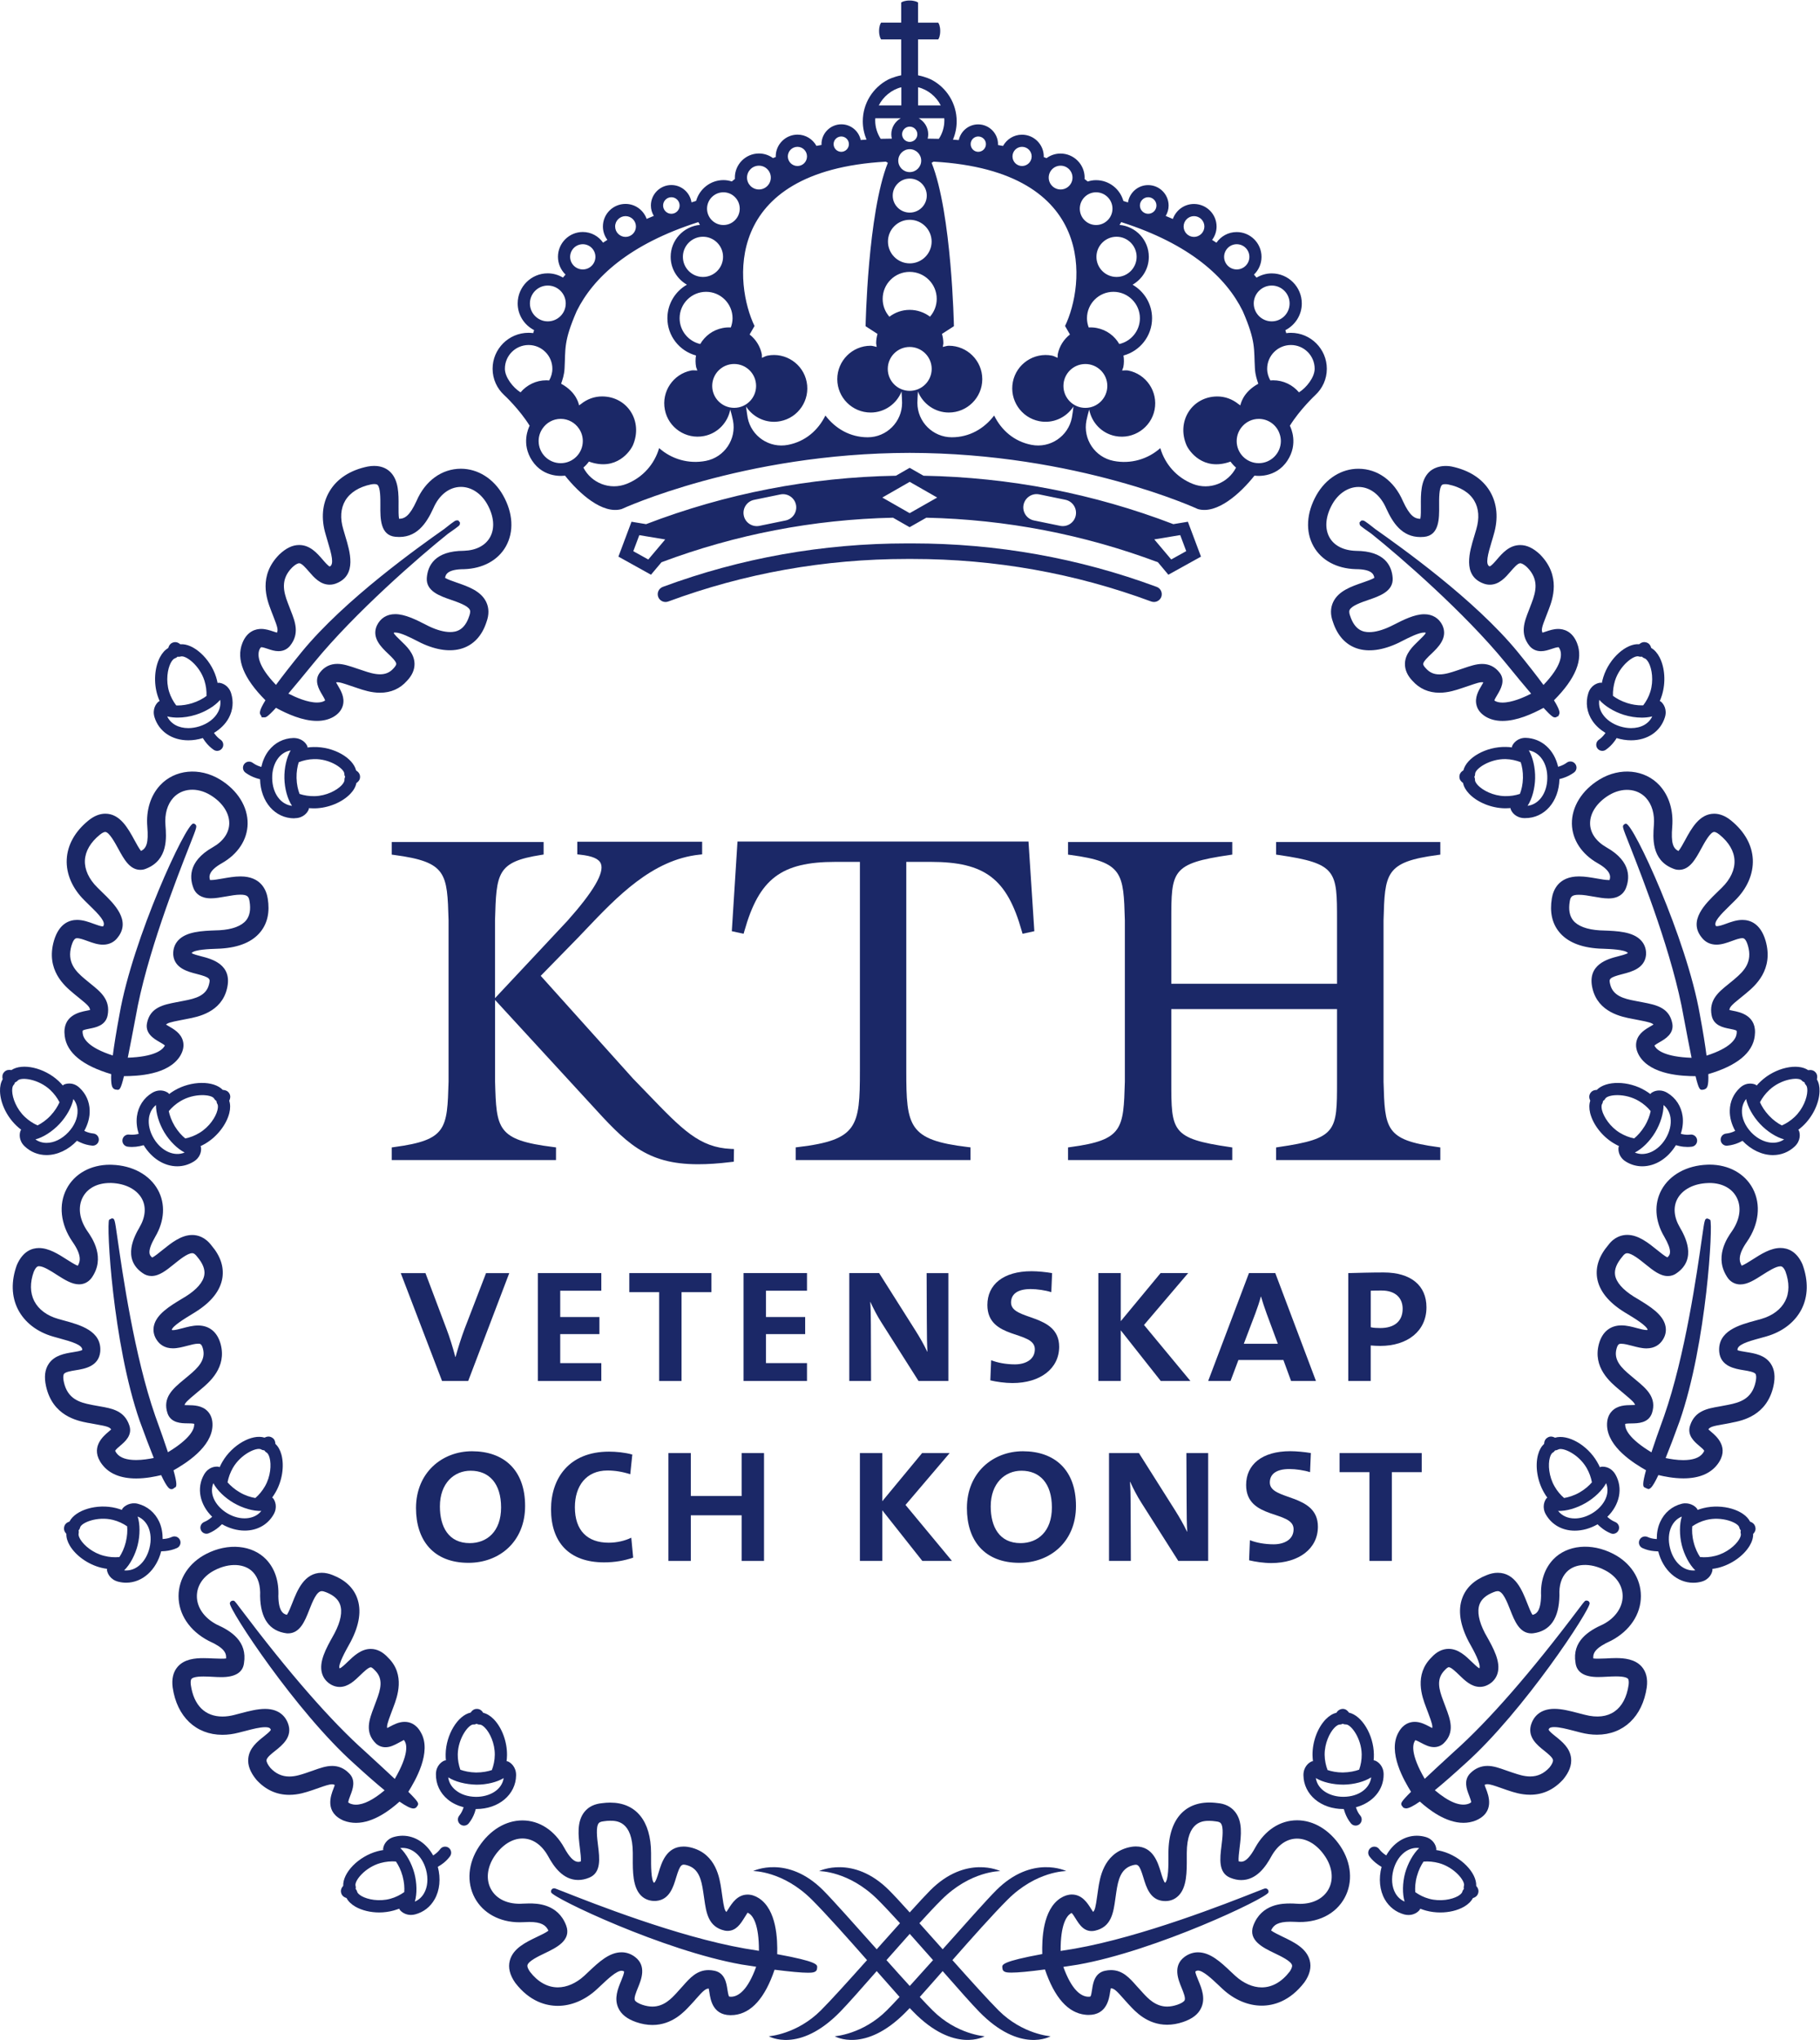 <?xml version="1.0" encoding="UTF-8" standalone="no"?>
<!-- Created with Inkscape (http://www.inkscape.org/) -->

<svg
   version="1.1"
   id="svg2940"
   width="595.04"
   height="666.667"
   viewBox="0 0 595.04 666.667"
   sodipodi:docname="logo_kth.svg"
   inkscape:version="1.2.2 (b0a8486541, 2022-12-01)"
   xmlns:inkscape="http://www.inkscape.org/namespaces/inkscape"
   xmlns:sodipodi="http://sodipodi.sourceforge.net/DTD/sodipodi-0.dtd"
   xmlns="http://www.w3.org/2000/svg"
   xmlns:svg="http://www.w3.org/2000/svg">
  <defs
     id="defs2944" />
  <sodipodi:namedview
     id="namedview2942"
     pagecolor="#ffffff"
     bordercolor="#000000"
     borderopacity="0.25"
     inkscape:showpageshadow="2"
     inkscape:pageopacity="0.0"
     inkscape:pagecheckerboard="0"
     inkscape:deskcolor="#d1d1d1"
     showgrid="false"
     inkscape:zoom="1.1925"
     inkscape:cx="155.97485"
     inkscape:cy="332.91405"
     inkscape:window-width="1920"
     inkscape:window-height="1056"
     inkscape:window-x="1920"
     inkscape:window-y="0"
     inkscape:window-maximized="1"
     inkscape:current-layer="g2948">
    <inkscape:page
       x="0"
       y="0"
       id="page2946"
       width="595.04"
       height="666.667" />
  </sodipodi:namedview>
  <g
     id="g2948"
     inkscape:groupmode="layer"
     inkscape:label="Page 1"
     transform="matrix(1.333,0,0,-1.333,0,666.667)">
    <g
       id="g2950"
       transform="scale(0.1)">
      <path
         d="m 2231.34,132.301 c -17.78,19.441 -37.22,41.07 -57.12,63.418 18.88,21.48 38.31,43.429 57.12,64.351 18.8,-21 38.23,-42.871 57.12,-64.351 -19.99,-22.348 -39.42,-43.977 -57.12,-63.418 z m 104.64,63.418 c 47.91,54.441 99.45,112.351 135.17,148.07 70.88,70.891 144.21,70.262 144.21,70.262 0,0 -83.71,41.07 -171.99,-47.129 -23.68,-23.762 -76.87,-83.563 -131.23,-144.613 -19.67,22.113 -39.1,43.98 -57.12,63.89 19.9,21.949 38.63,41.93 54.29,57.512 70.88,70.891 144.21,70.258 144.21,70.258 0,0 -83.71,41.07 -171.83,-47.129 -11.17,-11.25 -29.11,-30.602 -50.43,-54.211 -21.32,23.68 -39.26,43.043 -50.43,54.211 -88.2,88.199 -171.91,47.129 -171.91,47.129 0,0 73.24,0.711 144.21,-70.258 15.66,-15.582 34.3,-35.563 54.29,-57.512 -18.02,-19.988 -37.45,-41.777 -57.12,-63.89 -54.45,60.98 -107.63,120.851 -131.31,144.613 -88.2,88.199 -171.84,47.129 -171.84,47.129 0,0 73.17,0.699 144.22,-70.262 35.8,-35.879 87.18,-93.551 135.17,-148.07 C 2081.22,145.051 2038.03,97.129 2013.4,72.59 1954.39,13.5 1885.63,9.02 1885.63,9.02 c 0,0 73.95,-43.277 174.82,59.789 18.65,19.043 52.16,57.043 89.85,100 20.53,-23.289 39.89,-45.239 56.1,-63.411 C 2194.28,92.332 2183.5,80.93 2175.16,72.672 2116.15,13.582 2047.31,9.02 2047.31,9.02 c 0,0 73.96,-43.199 174.98,59.871 2.67,2.75 5.66,5.899 8.97,9.281 3.22,-3.383 6.29,-6.613 8.97,-9.281 100.78,-103.07 174.82,-59.871 174.82,-59.871 0,0 -68.84,4.562 -127.77,63.652 -8.42,8.34 -19.2,19.66 -31.32,32.726 16.29,18.094 35.56,40.122 56.1,63.411 37.76,-42.957 71.12,-80.879 89.93,-100 100.78,-103.066 174.82,-59.797 174.82,-59.797 0,0 -68.76,4.488 -127.77,63.578 -24.55,24.539 -67.82,72.461 -113.06,123.129"
         style="fill:#1b2867;fill-opacity:1;fill-rule:nonzero;stroke:none"
         id="path2952" />
      <path
         d="m 418.844,3376.18 c 3.621,6.92 7.394,10.14 9.914,10.93 2.832,0.95 5.035,2.36 6.687,4.17 2.36,-0.47 5.035,-0.39 7.946,0.47 11.961,3.62 46.105,-21.48 58.062,-59.32 3.938,-12.51 5.512,-25.25 5.039,-37.45 -8.34,-6.29 -20.222,-12.98 -35.172,-17.7 -11.722,-3.62 -23.996,-5.59 -35.558,-5.59 -1.262,0 -2.285,0.08 -3.543,0.16 -7.317,9.68 -13.453,20.85 -17.387,33.36 -8.496,27.38 -3.855,55.94 4.012,70.97 z m 121.164,-90.72 c 1.574,-10.23 -0.156,-20.38 -5.195,-29.9 -8.258,-15.81 -25.016,-28.64 -45.79,-35.09 -9.125,-2.83 -18.171,-4.32 -27.062,-4.32 -24.391,0 -43.195,10.62 -51.852,28.71 9.602,-2.44 19.512,-2.91 25.571,-2.91 14.476,0 29.82,2.36 44.453,6.93 24.785,7.78 47.129,21.63 59.875,36.58 z m -160.977,-42.8 c 10.86,-34.78 42.645,-56.41 83.008,-56.41 11.723,0 23.602,1.89 35.402,5.51 1.418,-2.37 3.071,-4.8 5.43,-8.03 6.137,-8.34 13.297,-15.34 21.32,-20.77 2.598,-1.73 5.508,-2.6 8.418,-2.6 4.801,0 9.446,2.28 12.356,6.53 4.719,6.77 2.988,16.13 -3.856,20.77 -5.191,3.54 -9.992,8.27 -14.164,13.85 -0.941,1.26 -1.492,2.05 -2.125,2.91 15.739,9.6 28.641,22.19 36.508,37.14 9.992,18.96 11.883,39.65 5.586,59.95 -6.059,19.36 -21.793,25.33 -30.211,25.89 -1.023,0.07 -1.969,-0.4 -2.988,-0.56 -1.024,4.88 -2.203,9.76 -3.699,14.56 -14.477,46.03 -56.176,83.08 -87.805,80.33 -3.617,3.07 -9.836,6.92 -17.465,4.41 -7.711,-2.29 -10.625,-8.5 -12.117,-13.62 -7.867,-4.48 -14.793,-12.11 -20.223,-22.42 -13.453,-25.65 -15.89,-62.39 -6.136,-93.63 1.496,-4.79 3.304,-9.52 5.273,-14.08 -0.867,-0.39 -1.809,-0.55 -2.598,-1.18 -6.527,-5.19 -15.968,-19.2 -9.914,-38.55"
         style="fill:#1b2867;fill-opacity:1;fill-rule:nonzero;stroke:none"
         id="path2954" />
      <path
         d="m 667.621,3092.54 c -0.473,19.36 4.723,37.06 14.637,49.96 5.82,7.56 15.496,16.37 30.683,19.04 -9.836,-16.83 -15.972,-42.8 -15.421,-68.37 0.55,-24.86 7.472,-50.82 18.726,-67.58 -27.773,3.3 -47.918,30.45 -48.625,66.95 z m 102.203,47.6 c 39.34,1.42 74.43,-23.6 74.742,-35.64 0,-3.15 0.789,-5.74 1.969,-7.94 -1.18,-2.21 -1.808,-4.88 -1.652,-7.95 0,-2.44 -1.809,-7.08 -7.238,-12.83 -11.723,-12.27 -37.372,-25.8 -65.774,-26.43 -12.984,-0.32 -25.73,1.65 -37.137,5.43 -3.777,9.83 -7.004,23.13 -7.394,39.1 -0.317,15.5 2.203,28.72 5.348,38.63 11.25,4.49 23.839,7.32 37.136,7.63 z m -45.949,-144.76 c 20.223,0.39 30.527,13.84 33.438,21.71 0.316,0.95 0.16,1.89 0.316,2.83 3.777,-0.31 7.633,-0.47 11.566,-0.47 1.102,0 2.203,0 3.305,0 32.73,0.71 66.797,14.71 86.781,35.64 8.102,8.42 13.137,17.47 14.789,26.36 3.856,2.6 9.207,7.32 9.051,15.26 0,8.11 -5.195,12.75 -9.68,15.58 -7.632,31.08 -55.23,58.54 -104.246,57.51 -5.035,-0.07 -10.07,-0.47 -14.949,-1.18 -0.156,1.03 0,2.05 -0.394,3.07 -3.149,7.56 -13.454,20.22 -34.145,20.22 v 0 c -24.312,-0.55 -46.027,-11.72 -61.133,-31.47 -8.496,-11.17 -14.32,-24.7 -17.625,-39.42 -0.941,0.32 -1.886,0.63 -3.304,1.03 -6.528,2.12 -12.508,5.11 -17.86,9.04 -6.687,4.88 -15.972,3.47 -20.926,-3.22 -4.879,-6.61 -3.464,-16.05 3.227,-20.93 7.945,-5.82 16.836,-10.38 26.434,-13.45 3.777,-1.26 6.609,-1.97 9.285,-2.6 1.492,-55.62 36.664,-95.91 84.105,-95.91 0,0.4 1.809,0.4 1.965,0.4"
         style="fill:#1b2867;fill-opacity:1;fill-rule:nonzero;stroke:none"
         id="path2956" />
      <path
         d="m 377.461,2209.62 c -9.992,16.61 -14.32,34.54 -12.117,50.75 1.336,9.52 5.429,22.11 17.23,31.79 -0.238,-19.59 7.317,-45.16 20.535,-67.19 13.454,-22.19 32.493,-40.52 49.801,-49.26 -25.488,-10.93 -57.277,3.62 -75.449,33.91 z m 65.144,92.06 c 34.067,20.45 76.395,16.52 82.454,6.45 1.574,-2.83 3.621,-4.8 5.824,-6.14 0.078,-2.44 0.785,-5.03 2.437,-7.71 1.258,-2.12 1.965,-7.08 0,-14.79 -4.011,-16.44 -19.59,-40.91 -44.058,-55.62 -11.172,-6.77 -23.055,-11.41 -34.856,-13.69 -8.183,6.6 -17.547,16.6 -25.804,30.13 -8.106,13.53 -12.512,26.43 -14.637,36.74 7.711,9.44 17.387,17.86 28.64,24.63 z m 119.825,-29.27 c 2.832,11.33 2.675,21.56 -0.235,30.21 2.121,4.17 4.407,11.09 0.235,18.02 -4.012,6.76 -10.778,8.26 -16.129,8.57 -21.949,23.14 -77.574,23.06 -119.117,-1.81 -4.329,-2.59 -8.496,-5.42 -12.43,-8.41 -0.633,0.78 -1.102,1.81 -1.891,2.44 -1.414,1.1 -8.73,6.37 -19.824,6.37 -6.769,0 -13.453,-1.97 -19.75,-5.75 -20.848,-12.58 -34.144,-33.04 -37.449,-57.67 -1.891,-13.92 -0.078,-28.48 4.328,-42.95 -1.023,-0.16 -1.969,-0.48 -3.387,-0.79 -6.765,-1.42 -13.453,-1.65 -19.902,-1.02 -8.184,1.02 -15.656,-4.88 -16.602,-13.14 -0.945,-8.19 4.879,-15.58 13.141,-16.52 3.383,-0.4 6.844,-0.63 10.227,-0.63 6.371,0 12.902,0.7 19.355,2.04 3.855,0.87 6.688,1.57 9.359,2.28 19.672,-32.41 50.434,-51.77 82.379,-51.77 14.16,0 27.614,3.86 40.043,11.41 17.313,10.39 19.594,27.15 18.098,35.33 -0.156,1.02 -0.785,1.73 -1.102,2.59 4.407,2.13 8.891,4.49 13.141,7.08 27.93,16.84 50.512,46.03 57.512,74.12"
         style="fill:#1b2867;fill-opacity:1;fill-rule:nonzero;stroke:none"
         id="path2958" />
      <path
         d="m 33.008,2340.86 c 2.047,2.12 3.305,4.56 3.934,6.92 2.363,0.71 4.644,2.05 6.609,4.41 8.5,8.89 50.75,3.93 79.625,-23.13 9.597,-9.05 17.308,-19.36 22.812,-30.14 -4.246,-9.6 -11.25,-21.32 -21.949,-32.73 -10.699,-11.4 -22.109,-19.04 -31.941,-23.99 -10.859,4.8 -21.402,11.64 -30.922,20.61 -20.848,19.51 -30.84,46.58 -31.312,63.65 -0.238,7.79 1.414,12.51 3.144,14.4 z m 157.199,-62.55 c 0.551,-17.86 -7.711,-37.21 -22.66,-52.95 -15.5,-16.52 -34.934,-26.04 -53.344,-26.04 v 0 c -10.07,0 -19.433,2.91 -27.379,8.49 18.883,4.96 41.387,19.12 59.008,37.85 17.703,18.88 30.293,41.93 34.148,61.13 6.372,-7.95 9.833,-17.7 10.227,-28.48 z M 40.641,2241.17 c 3.621,-3.46 7.477,-6.76 11.41,-9.67 -0.473,-0.79 -1.262,-1.42 -1.652,-2.28 -3.148,-7.79 -4.484,-24.63 10.227,-38.48 14.793,-13.92 33.203,-21.32 53.5,-21.32 v 0 c 26.438,0 53.66,12.82 74.668,35.09 2.437,-1.42 5.031,-2.67 8.574,-4.25 9.125,-4.17 18.727,-6.76 28.637,-7.71 0.473,0 1.023,-0.08 1.496,-0.08 7.633,0 14.16,5.75 14.871,13.46 0.785,8.26 -5.273,15.5 -13.457,16.36 -6.605,0.63 -13.137,2.36 -19.273,5.12 -1.18,0.62 -2.047,1.02 -2.911,1.41 8.969,16.13 13.766,33.52 13.215,50.43 -0.629,21.33 -9.203,40.44 -24.625,54.84 -9.203,8.89 -18.882,10.78 -25.332,10.78 -7.082,0 -12.117,-2.12 -13.457,-2.83 -0.941,-0.47 -1.57,-1.34 -2.437,-2.05 -3.305,3.78 -6.688,7.48 -10.383,10.94 -35.094,32.81 -88.906,44.69 -115.817,26.83 -4.719,0.86 -12.035,1.26 -17.543,-4.8 -5.508,-5.75 -4.957,-12.67 -3.777,-17.7 -4.641,-7.87 -6.926,-17.86 -6.531,-29.59 C 0.832,2296.64 16.879,2263.44 40.641,2241.17"
         style="fill:#1b2867;fill-opacity:1;fill-rule:nonzero;stroke:none"
         id="path2960" />
      <path
         d="m 558.73,1290.44 c -27.378,15.81 -47.046,45.71 -35.48,74.58 9.203,-17.31 27.93,-35.72 50.43,-48.78 21.953,-12.59 47.918,-20.14 67.347,-19.2 -16.757,-21.55 -51.687,-24.31 -82.297,-6.6 z m 12.434,112.03 c 19.906,34.38 58.852,51.3 69.156,45.4 2.754,-1.65 5.43,-2.28 8.028,-2.44 1.336,-2.05 3.144,-4.01 5.82,-5.51 2.047,-1.26 5.113,-5.19 7.082,-12.82 4.484,-16.52 2.754,-45.4 -11.566,-70.02 -6.454,-11.1 -14.477,-20.78 -23.368,-28.41 -10.621,1.73 -24.156,5.67 -37.687,13.54 -13.609,7.86 -23.68,17.07 -30.527,24.86 2.203,11.88 6.531,23.99 13.062,35.4 z m 119.117,32.42 c -3.066,11.33 -8.105,20.3 -14.793,26.35 -0.234,4.72 -1.492,11.73 -8.258,15.5 -6.925,4.33 -13.691,2.28 -18.414,-0.08 -30.445,9.68 -79.07,-17.3 -103.378,-59.24 -2.52,-4.41 -4.801,-8.81 -6.766,-13.3 -0.945,0.4 -1.813,1.11 -2.914,1.26 -0.785,0.08 -3.227,0.24 -3.934,0.24 -12.668,0 -24.312,-7.16 -31.078,-18.96 -19.59,-33.83 -10.465,-74.67 19.672,-104.01 -0.711,-0.63 -1.574,-1.34 -2.676,-2.29 -5.191,-4.48 -10.777,-7.94 -16.918,-10.46 -7.629,-3.23 -11.328,-11.88 -8.179,-19.51 2.359,-5.82 7.945,-9.29 13.843,-9.29 1.891,0 3.86,0.4 5.668,1.18 9.125,3.7 17.621,9.05 25.176,15.58 2.988,2.52 5.113,4.57 7.082,6.53 17.859,-10.15 37.215,-15.65 55.859,-15.65 30.606,0 56.415,14.47 70.731,39.49 10.148,17.47 4.016,33.2 -1.18,39.81 -0.629,0.79 -1.574,1.18 -2.281,1.66 2.832,4.09 5.586,8.18 8.105,12.58 16.442,28.17 22.11,64.44 14.633,92.61"
         style="fill:#1b2867;fill-opacity:1;fill-rule:nonzero;stroke:none"
         id="path2962" />
      <path
         d="m 366.602,1205.86 c -8.184,-32.89 -31.079,-54.84 -56.961,-54.84 -1.653,0 -3.383,0 -5.118,0.31 14.793,14.17 27.305,38.56 33.125,61.77 6.137,24.7 5.981,51.45 0,70.18 14.082,-5.75 21.715,-16.68 25.805,-25.34 6.77,-14.87 7.871,-33.28 3.149,-52.08 z m -169.551,21.32 c -4.012,6.69 -4.875,11.56 -4.246,13.92 0.707,2.99 0.629,5.67 0,8.11 1.652,1.89 2.988,4.17 3.617,7.16 3.07,11.96 42.484,28.09 80.801,18.57 12.906,-3.23 24.55,-8.82 34.621,-15.66 0.941,-10.39 0.39,-23.84 -3.305,-38.87 -3.855,-15.42 -9.992,-27.85 -15.738,-36.5 -12.035,-1.18 -24.781,-0.32 -37.528,2.99 -27.539,6.84 -49.488,25.64 -58.222,40.28 z m 244.375,-1.5 c -3.383,7.56 -12.274,10.94 -19.75,7.56 -5.903,-2.68 -12.43,-4.33 -19.278,-4.88 -1.492,-0.16 -2.437,-0.24 -3.46,-0.32 0,15.03 -2.516,29.59 -8.418,42.41 -10.387,22.42 -29.11,38.16 -52.633,44.14 -17.235,4.33 -32.34,-4.49 -37.766,-12.27 -0.633,-0.87 -0.711,-1.81 -1.101,-2.76 -4.723,1.65 -9.524,3.15 -14.399,4.41 -46.656,11.56 -99.449,-4.41 -114.16,-32.97 -4.566,-1.65 -11.254,-4.88 -12.984,-12.9 -1.965,-7.71 1.73,-13.38 5.273,-17.31 -0.316,-9.13 2.594,-18.96 8.574,-29.03 14.871,-24.79 45.004,-46.03 76.711,-53.97 4.879,-1.34 9.836,-2.05 14.711,-2.84 -0.078,-1.02 -0.469,-1.96 -0.391,-2.91 1.102,-8.26 8.18,-23.68 27.774,-28.56 6.449,-1.65 12.98,-2.44 19.351,-2.44 v 0 c 39.735,0 74.118,30.92 85.84,77.03 0.078,0 0.157,-0.08 0.313,-0.08 2.676,0 5.586,0.24 9.363,0.55 10.149,0.94 19.906,3.38 28.875,7.4 7.555,3.3 10.938,12.27 7.555,19.74"
         style="fill:#1b2867;fill-opacity:1;fill-rule:nonzero;stroke:none"
         id="path2964" />
      <path
         d="m 1099.33,643.859 c 16.52,-10.617 42.25,-17.457 69.62,-18.007 25.26,0 50.12,6.207 66.41,16.128 -4.64,-30.218 -36.19,-45.949 -67.19,-45.949 h -1.42 c -19.35,0.231 -36.9,6.059 -49.41,16.52 -7.47,6.058 -16.05,16.129 -18.01,31.308 z m 61.68,129.59 v 0 c 3.22,-0.32 5.82,0.551 8.1,1.731 2.13,-1.34 4.8,-2.051 7.95,-2.051 2.44,0 6.92,-1.969 12.43,-7.707 11.88,-12.121 24.47,-38.242 24.08,-66.723 -0.16,-13.219 -2.92,-25.648 -7.16,-37.058 -9.76,-3.219 -22.98,-5.969 -38.79,-5.969 v 0 c -15.58,0.308 -28.72,3.297 -38.55,6.84 -4.02,11.488 -6.46,24.23 -6.3,37.449 0.63,39.648 26.28,73.488 38.24,73.488 z m 5.9,-207.32 c 0.47,0 1.18,0 1.26,0 55.23,0 97.17,35.641 97.64,82.691 0.31,20.301 -12.75,31.078 -20.54,34.231 -0.94,0.308 -1.81,0.148 -2.75,0.39 0.55,4.879 0.94,9.829 1.02,14.868 0.39,32.73 -12.35,67.273 -32.57,88.043 -8.18,8.257 -16.92,13.687 -25.81,15.66 -2.44,4.008 -7.08,9.59 -15.18,9.59 -8.11,0.238 -12.67,-4.793 -15.66,-9.043 -31.23,-6.528 -60.58,-53.821 -61.29,-102.129 -0.08,-5.032 0.16,-10.149 0.63,-15.02 -1.02,-0.16 -2.12,0 -3.15,-0.32 -7.86,-2.91 -21.24,-13.371 -21.32,-33.52 -0.31,-24.308 10.07,-46.418 29.27,-62.148 10.86,-8.973 24.15,-15.113 38.71,-18.961 -0.32,-0.949 -0.63,-1.891 -1.18,-3.231 -2.36,-6.609 -5.59,-12.429 -9.6,-17.39 -5.19,-6.449 -4.17,-15.809 2.28,-21.078 2.83,-2.203 6.06,-3.383 9.36,-3.383 4.41,0 8.74,1.961 11.65,5.66 6.14,7.551 11.01,16.293 14.48,25.961 1.18,3.781 1.96,6.531 2.75,9.129"
         style="fill:#1b2867;fill-opacity:1;fill-rule:nonzero;stroke:none"
         id="path2966" />
      <path
         d="m 1040,359.52 c -5.35,-9.282 -12.98,-16.278 -22.5,-20.301 5.59,18.73 5.27,45.402 -1.34,70.113 -6.37,23.047 -19.351,47.199 -34.379,61.129 27.929,3.379 53.819,-18.731 63.179,-53.27 5.74,-21.16 4.01,-42.171 -4.96,-57.671 z m -82.687,-13.372 c -27.458,-7.558 -55.864,-1.808 -70.575,6.614 -6.843,4.008 -9.992,7.859 -10.543,10.07 -0.707,2.988 -2.125,5.348 -3.855,7.156 0.551,2.442 0.551,5.032 -0.313,8.024 -3.226,11.957 23.207,45.32 61.446,55.777 12.668,3.473 25.492,4.652 37.609,3.699 5.981,-8.566 12.195,-20.769 16.363,-35.867 4.09,-15.109 4.879,-28.641 4.09,-39.109 -10.066,-7.16 -21.476,-12.903 -34.222,-16.364 z m 122.417,121.793 c -3.93,-5.191 -8.81,-9.91 -14.47,-13.691 -1.18,-0.789 -1.97,-1.34 -2.83,-1.891 -16.53,29.661 -44.22,48.313 -74.907,48.313 -6.921,0 -13.925,-1.024 -20.769,-2.832 -19.512,-5.27 -26.199,-20.692 -27.066,-29.11 -0.079,-1.101 0.316,-1.968 0.394,-3.07 -4.879,-0.789 -9.836,-1.808 -14.715,-3.148 -46.496,-12.742 -84.812,-52.633 -83.554,-84.731 -3.145,-3.472 -7.239,-9.519 -4.958,-17.551 2.047,-7.55 8.106,-10.781 13.063,-12.269 4.25,-8.18 11.645,-15.34 21.793,-21.242 16.129,-9.207 37.059,-14.168 58.301,-14.168 11.801,0 23.761,1.578 35.011,4.64 4.879,1.418 9.598,2.918 14.243,4.649 0.39,-0.789 0.468,-1.66 1.097,-2.52 4.407,-5.898 14.242,-12.832 27.377,-12.832 3.47,0 7.16,0.481 10.78,1.422 20.46,5.512 36.82,18.18 47.37,36.738 12.74,22.114 15.58,51.223 7.94,79.782 2.44,1.422 4.88,2.91 8.19,5.121 8.34,5.578 15.65,12.508 21.55,20.449 4.96,6.691 3.62,15.969 -2.91,21.012 -6.61,4.879 -15.97,3.539 -20.93,-3.071"
         style="fill:#1b2867;fill-opacity:1;fill-rule:nonzero;stroke:none"
         id="path2968" />
      <path
         d="m 1796.01,106.102 c -4.4,-0.473 -7.47,0.32 -7.55,0.32 -2.04,2.039 -3.54,12.109 -4.4,17.539 -2.21,15.027 -6.06,40.289 -31.4,45.641 -4.95,1.097 -9.91,1.648 -14.71,1.648 -28.64,0 -45.55,-19.039 -63.34,-39.18 -3.85,-4.41 -7.94,-8.968 -12.5,-13.851 l -2.6,-2.91 c -12.27,-13.219 -30.76,-33.52 -59.4,-33.52 -7.87,0 -16.29,1.57 -24.94,4.492 -9.68,3.379 -16.37,7.551 -18.02,11.09 -2.6,5.82 3.07,19.59 7.55,30.68 8.18,19.988 21.87,53.429 -7.08,75.379 -10.07,7.629 -21.24,11.48 -33.12,11.48 -30.29,0 -55.94,-24.23 -80.72,-47.519 -3.62,-3.539 -7.32,-6.922 -10.94,-10.301 -19.83,-18.102 -42.8,-28.168 -64.67,-28.168 -25.42,0 -49.26,13.449 -68.22,38.16 -2.83,4.008 -7.47,11.637 -6.21,16.438 2.67,9.992 26.9,21.64 42.88,29.269 27.69,13.301 65.53,31.391 52.08,67.66 -20.3,54.211 -73.25,54.211 -90.64,54.211 -4.79,0 -9.75,-0.16 -15.02,-0.469 -36.59,-2.601 -65.62,10.778 -79.07,35.95 -12.51,23.211 -9.29,53.031 8.41,79.781 18.57,27.848 43.75,43.98 69,43.98 25.1,0 47.45,-15.504 62.95,-43.351 13.61,-25.02 36.19,-58.379 73.87,-58.379 8.9,0 18.02,1.969 27.07,5.75 29.66,12.187 25.41,47.277 21.56,78.277 -2.44,19.512 -5.75,46.192 1.65,55.231 0.79,1.031 3.23,3.941 13.69,4.879 5.04,0.793 9.83,1.101 14.4,1.101 15.03,0 55.07,0 55.47,-78.828 v -11.57 c -0.16,-33.992 -0.32,-72.461 20.22,-93.071 9.59,-9.679 23.28,-14.089 36.82,-13.062 32.88,2.59 42.33,34.141 49.17,57.043 10.15,33.828 14.08,33.988 27.22,30.289 28.64,-8.18 34.94,-35.641 39.34,-65.461 l 2.44,-16.602 c 4.8,-33.906 9.68,-69 50.2,-78.046 2.36,-0.473 4.72,-0.711 7.08,-0.711 v 0 c 20.93,0 32.02,17.621 40.12,30.531 2.99,4.797 8.11,12.738 8.81,14 0,0 1.18,-0.231 3.55,-1.652 9.59,-6.141 24.62,-26.43 24.39,-91.739 -10.86,1.809 -22.27,3.699 -34.86,5.668 -165.54,29.031 -375.05,111.883 -443.98,139.102 -21.47,8.418 -21.47,8.418 -23.6,8.418 -2.2,0 -4.17,-0.949 -5.59,-2.438 v 0 c -0.47,-0.633 -0.94,-1.261 -1.25,-1.972 -0.32,-0.629 -0.55,-1.489 -0.63,-2.2 -0.08,-1.179 0,-2.199 0.31,-3.308 4.8,-14 275.77,-143.031 467.19,-176.86 12.59,-1.972 24.39,-3.781 35.64,-5.429 -20.54,-57.203 -42.88,-71.75 -58.62,-73.41 z m 185.92,58.699 c 10.07,0 19.43,0.629 21.64,7.859 0.31,1.11 0.47,2.129 0.39,3.231 0.16,0.468 0.23,1.101 0.31,1.648 0.55,6.93 0.95,14.641 -98.03,32.731 0.95,36.269 -1.1,109.05 -45.08,137.371 -9.13,5.82 -18.41,8.738 -27.38,8.738 -25.1,0 -38.32,-21.09 -47.13,-34.938 -1.41,-2.281 -3.3,-5.269 -4.95,-7.632 -4.33,3.382 -6.38,11.882 -10.08,38.242 l -2.43,16.91 c -4.1,27.699 -12.59,85.371 -71.44,102.051 -7.4,2.039 -14.48,3.148 -21.01,3.148 -42.33,0 -54.21,-39.89 -61.37,-63.648 -2.6,-8.5 -6.84,-22.821 -11.25,-25.34 -7.47,6.137 -7.32,44.769 -7.24,61.289 v 11.961 c -0.31,78.437 -36.9,123.449 -100.31,123.449 -6.53,0 -13.38,-0.48 -19.36,-1.34 -18.8,-1.652 -33.43,-8.66 -43.58,-21.172 -19.36,-23.988 -15.11,-58.527 -11.33,-89.14 1.26,-10.457 3.22,-25.571 2.28,-32.567 -2.28,-0.793 -4.49,-1.101 -6.45,-1.101 -10.39,0 -21.64,11.488 -34.54,35.168 -23.53,42.25 -60.74,66.48 -102.2,66.48 -40.6,0 -79.39,-23.289 -106.38,-63.89 -27.06,-40.75 -31.07,-87.719 -10.62,-125.879 20.14,-37.532 61.21,-59.95 109.84,-59.95 3.93,0 7.86,0.149 11.72,0.309 4.17,0.32 8.18,0.473 12.11,0.473 29.98,0 41,-8.18 47.13,-21.321 -5.58,-4.562 -18.72,-10.929 -27.93,-15.179 -27.69,-13.301 -59.01,-28.25 -66.87,-58.301 -4.49,-17 -0.16,-35.09 13.37,-54.449 35.88,-46.653 76.55,-56.41 104.41,-56.41 33.04,0 66.79,14.16 94.96,39.968 3.78,3.461 7.63,7.078 11.49,10.7 15.81,14.949 37.53,35.402 49.96,35.402 1.49,0 3.46,-0.313 6.06,-1.652 0.7,-3.848 -4.25,-15.969 -7.24,-23.29 -7.87,-19.039 -17.63,-42.8 -6.93,-66.16 7.16,-15.82 21.72,-27.301 44.46,-35.02 13.37,-4.562 26.59,-6.84 39.34,-6.84 48.38,0 78.12,32.488 92.44,47.988 l 2.28,2.441 c 4.88,5.121 9.29,10.149 13.3,14.789 14.08,15.82 21.71,24.082 29.82,24.082 0.08,0 0.16,0 0.23,0 0.55,-2.75 1.18,-6.371 1.58,-9.211 2.67,-17.782 8.34,-60.969 60.89,-55.621 42.41,4.481 75.61,42.011 98.98,111.011 38.47,-4.8 66.01,-7.39 82.14,-7.39"
         style="fill:#1b2867;fill-opacity:1;fill-rule:nonzero;stroke:none"
         id="path2970" />
      <path
         d="m 636.152,3408.2 c 1.965,5.11 4.485,5.98 4.407,6.37 3.933,0 10.382,-2.2 16.207,-4.09 8.339,-2.83 16.992,-5.67 26.277,-5.67 14.477,0 23.289,7.08 28.324,13.14 23.996,29.98 12.586,58.93 1.574,86.86 -1.808,4.64 -3.699,9.52 -5.668,14.72 l -1.335,3.46 c -10.622,27.93 -18.411,57.67 10.464,86.86 10.071,9.52 15.578,10.54 17.465,10.54 6.219,0 15.895,-11.25 23.684,-20.22 12.429,-14.4 27.851,-32.34 50.902,-32.34 6.219,0 12.434,1.34 18.02,3.86 49.093,20.53 31.863,77.34 20.457,114.95 -1.653,5.58 -3.383,11.17 -4.957,16.99 -8.184,26.99 -6.453,51.3 4.875,70.42 11.804,19.75 33.992,33.59 63.414,39.65 2.836,0.47 5.351,0.79 7.711,0.79 5.98,0 7.632,-1.65 8.183,-2.21 7.082,-7.15 6.844,-33.51 6.766,-50.98 -0.234,-30.68 -0.551,-72.62 36.98,-76.08 51.528,-5.11 75.848,32.73 92.998,70.02 14.08,32.81 39.34,52.32 67.74,52.32 25.25,0 49.25,-15.73 64.2,-42.01 16.84,-29.74 19.43,-59.56 6.92,-81.67 -11.48,-20.3 -34.38,-32.02 -64.04,-32.96 -71.36,-0.24 -88.83,-36.51 -90.95,-67.11 -1.73,-32.03 32.1,-43.67 59.24,-53.03 17.47,-6.06 41.39,-14.32 46.27,-24.55 0.62,-1.18 2.36,-4.88 -1.34,-15.11 -11.41,-35.4 -32.18,-39.41 -46.82,-39.41 -14.63,0 -32.65,4.87 -51.92,14.08 l -7.63,3.85 c -23.92,12.2 -51.144,25.97 -75.218,25.97 -20.301,0 -36.192,-9.68 -44.926,-27.85 -13.613,-29.98 10.937,-53.43 27.222,-68.85 8.024,-7.63 20.141,-19.19 20.297,-25.25 0,-2.36 -2.281,-6.22 -6.843,-11.1 -8.735,-9.83 -19.2,-14.47 -32.965,-14.47 -14.242,0 -29.192,4.95 -40.047,8.65 l -18.488,6.14 c -17.075,5.82 -31.789,10.78 -46.344,10.78 -17.07,0 -31.235,-6.93 -41.934,-20.38 -16.207,-19.75 -3.148,-41.86 4.719,-55 2.441,-4.09 6.375,-10.62 7.398,-14.16 -0.472,-0.31 -1.101,-0.78 -1.89,-1.33 -4.641,-2.6 -10.699,-3.86 -18.094,-3.86 -23.055,0 -51.062,12.2 -70.184,21.87 15.973,18.81 36.508,43.59 63.336,76.4 99.606,121.79 257.911,259.4 327.931,315.34 l 1.81,1.26 c 27.22,19.19 27.22,19.19 27.61,23.44 l 0.24,2.99 -4.17,5.19 h -3.62 c -2.91,0 -4.48,0 -30.76,-21 -60.51,-42.65 -243.587,-172.15 -349.564,-301.42 -27.856,-34.22 -48.231,-60.5 -63.18,-80.88 -45.871,47.6 -45.476,74.12 -40.754,86.08 z m 2.36,-158.77 2.832,-4.33 0.394,-2.52 h 7 c 3.227,0 6.688,0 28.09,23.29 27.774,-14.95 65.301,-32.02 100.551,-32.02 15.184,0 28.715,3.3 40.359,9.83 12.512,7.32 20.297,16.92 23.367,28.56 4.958,19.2 -5.191,36.19 -12.585,48.7 -1.262,2.13 -2.915,4.96 -4.25,7.32 6.293,1.89 19.511,-2.91 34.851,-8.1 l 18.57,-6.22 c 13.059,-4.4 32.731,-11.01 54.368,-11.01 26.75,0 49.093,9.91 65.851,28.87 12.82,13.3 19.12,27.62 18.8,42.49 -0.55,24.7 -19.272,42.48 -34.222,56.72 -5.664,5.35 -14.867,14.17 -16.914,18.57 0.551,0.71 1.336,0.95 3.699,0.95 13.293,0 36.347,-11.73 54.837,-21.17 l 8.18,-4.17 c 77.97,-37.13 139.34,-15.97 160.9,51.06 6.53,17.94 6.37,34.39 -0.55,48.94 -12.98,27.22 -44.46,38.08 -72.15,47.68 -9.52,3.3 -23.21,8.02 -28.8,11.64 1.26,9.21 7.09,21.17 46.66,21.33 45.87,1.49 83.24,21.79 102.36,55.78 20.3,36.11 17.78,81.98 -7.08,125.72 -22.98,40.52 -61.61,64.76 -103.23,64.76 -46.89,0 -87.64,-29.74 -108.73,-78.92 -16.68,-36.35 -28.795,-43.74 -42.877,-43.82 -1.496,7.16 -1.34,21.32 -1.262,31.31 0.239,29.35 0.473,62.47 -19.746,82.93 -7.004,7.08 -19.59,15.42 -39.969,15.42 -4.878,0 -9.992,-0.47 -16.128,-1.57 -42.801,-8.82 -75.137,-29.82 -93.469,-60.74 -18.016,-30.22 -21.242,-66.96 -9.442,-105.82 1.575,-5.67 3.305,-11.57 5.114,-17.55 9.285,-30.45 16.05,-56.02 4.879,-60.97 -3.7,1.02 -12.274,10.93 -17.387,16.91 -13.77,15.89 -30.922,35.8 -57.594,35.8 -16.285,0 -32.019,-7.47 -48.777,-23.29 -52.242,-52.71 -30.371,-110.23 -21.086,-134.77 l 1.179,-3.23 c 2.043,-5.51 4.09,-10.7 6.059,-15.58 9.281,-23.68 11.406,-31.31 8.024,-38 -2.594,0.71 -5.821,1.81 -8.262,2.68 -8.969,2.99 -19.196,6.45 -30.367,6.45 -12.196,0 -34.305,-4.57 -46.106,-34.7 -15.816,-39.81 3.383,-86.94 56.567,-140.2 -16.364,-26.52 -14.004,-31.79 -12.508,-35.01"
         style="fill:#1b2867;fill-opacity:1;fill-rule:nonzero;stroke:none"
         id="path2972" />
      <path
         d="m 814.594,671.789 c -14.793,0 -29.114,-5.027 -45.715,-10.93 -4.797,-1.73 -9.91,-3.617 -15.184,-5.269 l -4.562,-1.578 c -10.387,-3.383 -24.547,-8.18 -39.496,-8.18 -18.176,0 -33.676,7.238 -46.422,21.09 -6.449,7.859 -9.91,14.867 -9.52,19.039 0.707,6.609 12.118,15.648 21.325,22.891 17.464,13.929 43.902,34.859 31.156,67.738 -4.879,13.058 -18.805,35.012 -55.863,35.012 -18.723,0 -38.946,-5.192 -58.458,-10.301 -5.664,-1.582 -11.25,-2.992 -17.152,-4.492 -10.07,-2.59 -19.746,-3.93 -29.031,-3.93 -42.801,0 -70.336,27.461 -77.574,77.019 -1.024,7.481 -0.395,13.063 1.648,15.352 1.891,2.121 8.184,5.82 29.348,5.82 7.316,0 14.793,-0.468 22.187,-0.789 7.711,-0.472 15.106,-0.781 22.032,-0.781 33.75,0 52.32,11.641 55.074,34.059 8.808,53.742 -31.785,79.231 -66.875,94.891 -30.528,15.97 -48.782,42.09 -48.625,69.63 0.078,26.2 15.972,49.33 43.586,63.49 36.273,18.72 73.722,16.68 94.019,-4.64 12.59,-13.3 18.727,-33.05 17.469,-58.7 0.941,-54.99 22.5,-85.75 64.988,-91.339 l 3.383,-0.161 c 29.582,0 41.617,30.53 52.16,57.52 8.106,20.45 18.02,46.02 30.61,46.02 2.75,0 6.214,-0.86 10.543,-2.59 18.171,-7.16 29.421,-16.84 34.222,-29.74 6.531,-17.31 1.891,-41.86 -13.14,-70.499 l -4.09,-7.472 c -16.524,-29.59 -35.246,-63.098 -26.75,-91.508 3.621,-12.109 11.801,-21.949 23.84,-28.242 6.136,-3.149 12.586,-4.797 19.277,-4.797 20.926,0 36.898,15.5 50.98,29.187 7.868,7.551 19.75,19.039 25.414,19.039 1.575,0 4.879,-1.808 10.465,-7.867 21.082,-20.609 13.61,-46.422 3.461,-73.332 l -6.297,-16.91 c -11.484,-30.129 -23.207,-61.367 5.196,-88.988 6.453,-5.821 14.476,-8.961 23.289,-8.961 v 0 c 11.722,0 22.265,5.582 31.547,10.539 4.644,2.441 12.433,6.613 13.457,7.242 0,0 0.863,-0.789 2.515,-3.699 4.407,-7.563 10.389,-31.32 -24.785,-91.742 -17.855,16.761 -40.91,38.082 -71.359,66.011 -84.973,75.368 -188.668,194.329 -308.414,353.179 -13.375,17.86 -13.375,17.86 -17.309,17.86 -0.945,0 -1.812,-0.15 -2.676,-0.47 -2.437,-0.94 -4.328,-3.22 -4.8,-5.74 -2.672,-14.64 162.234,-266.25 305.898,-394.258 28.641,-26.274 53.187,-47.672 73.723,-64.512 -27.696,-23.371 -51.379,-35.25 -70.496,-35.25 -4.801,0.082 -9.125,0.871 -12.668,2.129 -4.012,1.73 -5.665,3.141 -5.821,3.141 -0.629,2.91 2.989,12.281 4.957,17.39 5.508,14.16 14.789,37.77 -3.699,54.84 -11.566,11.801 -25.492,17.539 -40.988,17.539 z m 58.457,-139.57 v 0 c 43.82,0 85.285,32.73 106.844,52.082 16.046,-11.09 27.455,-16.832 33.905,-16.832 5.51,0 8.03,3.301 8.81,4.722 0.16,0.231 0.32,0.469 0.4,0.86 1.02,0.949 1.73,1.89 2.04,2.988 1.34,4.25 2.05,6.93 -23.52,32.34 15.89,25.73 58.93,97.402 30.53,145.871 -11.81,21.242 -28.09,25.648 -39.658,25.648 -14.004,0 -26.355,-6.609 -36.269,-11.796 -1.969,-1.11 -4.406,-2.293 -6.453,-3.391 -1.336,5.039 1.023,13.609 9.207,35.328 l 6.293,16.762 c 8.89,23.519 29.664,78.519 -13.137,120.289 -12.984,14.32 -27.383,21.558 -42.723,21.558 -23.918,0 -42.015,-17.617 -56.648,-31.699 -6.059,-5.91 -16.129,-15.66 -19.828,-15.82 -4.719,7.871 16.051,44.93 22.894,57.203 l 4.485,8.18 c 21.558,41.148 26.832,77.258 15.578,107.398 -9.36,25.1 -29.504,43.9 -59.399,55.62 -9.363,3.86 -18.57,5.82 -27.3,5.82 -43.039,0 -59.954,-43.19 -72.305,-74.5 -3.699,-9.44 -9.051,-23.06 -13.063,-28.56 -8.968,1.89 -20.296,8.57 -21.007,45.47 1.734,36.75 -8.497,67.9 -29.817,90.25 -33.832,35.48 -93.234,41.3 -147.051,13.61 -42.328,-21.8 -67.738,-60.43 -67.898,-103.15 -0.156,-44.69 27.066,-85.68 73.957,-110.072 38.238,-17.148 43.668,-29.738 42.645,-43.109 -4.719,-0.789 -18.016,-0.707 -31.157,0 -8.105,0.391 -16.363,0.781 -24.468,0.781 -20.77,0 -46.657,-2.281 -63.02,-21 -11.016,-12.511 -15.188,-29.738 -12.355,-51.14 10.386,-71.371 57.121,-115.821 121.953,-115.821 13.058,0 26.589,1.813 39.808,5.27 5.746,1.34 11.723,2.84 17.703,4.492 16.758,4.399 34.149,8.891 47.129,8.891 11.567,0 12.824,-3.231 14.16,-6.301 -1.101,-3.621 -11.25,-11.641 -17.308,-16.52 -15.735,-12.429 -35.324,-28.089 -38,-53.339 -1.809,-17.071 4.562,-34.231 20.297,-53.192 22.187,-24.23 49.175,-36.5 80.254,-36.5 22.343,0 41.144,6.371 53.734,10.539 l 4.25,1.41 c 5.742,1.813 11.172,3.86 16.285,5.672 12.668,4.481 23.606,8.258 30.684,8.258 1.968,0 3.933,-0.16 6.609,-1.891 -0.863,-2.75 -2.281,-6.367 -3.305,-9.117 -6.214,-15.82 -22.66,-58.07 25.887,-78.371 9.203,-3.379 19.117,-5.191 29.348,-5.191"
         style="fill:#1b2867;fill-opacity:1;fill-rule:nonzero;stroke:none"
         id="path2974" />
      <path
         d="m 156.77,1612.3 c -3.149,14.32 -0.707,19.28 0,20.46 3.382,5.04 18.332,7.48 29.265,9.21 21.008,3.38 56.02,9.04 59.797,45 4.563,51.45 -49.566,66.09 -89.062,76.87 -4.879,1.26 -9.598,2.59 -14.321,4.01 -27.222,7.71 -47.992,23.21 -58.457,43.67 -10.387,20.37 -10.699,45.63 -1.18,71.75 5.82,13.69 10.699,13.69 12.824,13.69 10.937,0 29.269,-11.64 43.98,-21.24 18.727,-11.88 36.43,-23.21 54.207,-23.21 11.883,0 22.504,5.11 30.371,15.18 36.035,49.8 1.336,99.21 -9.836,115.19 -19.824,28.87 -23.918,59.16 -11.328,83.24 11.645,22.18 35.957,34.85 66.563,34.85 h 3.773 c 34.227,-1.26 62.078,-15.66 74.586,-38.39 11.098,-20.3 8.973,-45.32 -6.055,-70.81 -10.859,-18.89 -43.984,-76.4 8.18,-111.88 6.297,-4.57 13.692,-6.93 21.481,-6.93 v 0 c 19.117,0 35.879,13.46 55.23,29.04 14.082,11.4 33.281,26.9 44.77,26.9 1.652,0 5.507,0 12.429,-9.2 13.453,-15.82 19.278,-30.77 17.153,-44.14 -2.754,-17.7 -18.727,-36.03 -46.184,-53.19 l -9.441,-5.66 c -29.348,-17.78 -62.469,-37.77 -68.215,-66.88 -2.438,-12.51 0.551,-25.02 8.656,-35.87 6.059,-8.34 17.547,-18.34 38.156,-18.34 11.727,0 23.606,3.23 35.172,6.22 9.52,2.52 19.274,5.11 26.512,5.11 4.957,0 8.5,0 11.883,-11.96 7.711,-27.85 -12.039,-47.2 -34.621,-66.01 l -12.903,-10.7 c -25.648,-21.32 -52.164,-43.35 -39.258,-82.06 8.418,-24.07 34.145,-24.47 49.411,-24.54 4.796,0 12.429,-0.16 15.968,-1.11 0.078,-0.63 0.078,-1.49 0.078,-2.51 -0.234,-11.1 -9.519,-33.99 -64.433,-67.19 -7.555,22.89 -17.625,51.77 -31.238,89.29 -51.297,147.13 -80.329,350.36 -92.836,437.06 -6.692,46.81 -6.692,46.81 -13.926,46.81 l -6.219,-3.15 c -7.082,-10.07 8.34,-301.65 74.981,-493.3 14.004,-38.56 25.254,-67.9 34.461,-90.8 -11.957,-2.44 -27.618,-5.03 -43.274,-5.03 -23.367,0 -39.418,5.5 -47.758,16.52 -3.144,4.09 -3.461,6.06 -3.539,6.06 0.785,2.83 8.262,9.05 12.274,12.51 11.488,9.67 30.761,25.88 22.265,50.04 -12.039,35.95 -42.484,41.3 -71.91,46.42 -5.586,0.94 -11.566,1.96 -17.859,3.22 l -3.699,0.79 c -28.797,5.51 -57.75,14.48 -66.875,54.99 z m 61.683,-99.84 c 6.766,-1.41 13.137,-2.44 19.195,-3.54 23.684,-4.17 31.317,-6.29 35.012,-12.19 -1.965,-1.81 -4.64,-4.09 -6.609,-5.75 -12.824,-10.77 -46.656,-39.26 -15.578,-80.09 17.308,-22.74 45.398,-34.3 83.476,-34.3 24.235,0 47.207,4.8 61.293,8.18 16.051,-34.15 21.477,-34.46 25.488,-34.46 2.676,0 5.118,1.26 6.692,3.22 l 3.223,1.66 c 1.968,2.75 4.566,6.92 -5.036,41.3 29.348,16.68 94.336,56.81 95.594,110.31 0.317,14.48 -3.777,26.12 -12.117,34.7 -13.77,14.31 -33.594,14.55 -48.07,14.79 -2.442,0 -5.664,0 -8.34,0.15 1.023,5.2 7.16,11.33 26.199,27.07 l 12.902,10.86 c 21.164,17.62 65.227,54.28 49.172,112.43 -8.101,28.87 -27.613,44.84 -55.152,44.84 -13.059,0 -26.277,-3.54 -38,-6.68 -8.734,-2.29 -17.781,-4.73 -23.684,-4.73 -1.808,0 -2.515,0.32 -2.75,0.79 1.571,9.36 33.672,28.72 47.364,37.06 l 9.832,6.06 c 39.496,24.54 62,52.95 66.879,84.26 4.167,27.07 -5.036,53.97 -26.36,78.91 -16.051,21.56 -34.695,26.2 -47.519,26.2 -27.301,0 -51.457,-19.51 -72.856,-36.74 -8.027,-6.53 -19.75,-15.97 -25.336,-18.57 -7.316,5.59 -13.215,14.95 7.321,50.83 22.972,38.87 25.41,80.64 6.683,114.95 -20.141,36.82 -62.152,59.95 -112.43,61.6 l -5.347,0.16 c -47.051,0 -86.781,-21.95 -106.137,-58.93 -20.379,-38.63 -15.105,-87.02 14.082,-129.58 22.977,-32.65 19.828,-48.39 13.219,-59.17 -6.688,2.44 -18.649,9.99 -26.985,15.34 -20.617,13.22 -44.062,28.09 -68.136,28.09 -16.602,0 -39.496,-7.08 -54.445,-41.93 -14.238,-39.34 -13.219,-77.03 2.992,-108.66 16.207,-31.55 46.734,-55.15 85.914,-66.4 4.879,-1.42 9.914,-2.76 14.949,-4.17 32.492,-8.73 57.277,-16.52 56.726,-28.56 -2.832,-2.44 -15.421,-4.49 -22.972,-5.67 -19.985,-3.22 -44.926,-7.31 -59.168,-28.24 -9.598,-14.16 -11.801,-32.26 -6.688,-55.31 16.285,-72.7 76.399,-84.5 102.047,-89.54 l 3.461,-0.55"
         style="fill:#1b2867;fill-opacity:1;fill-rule:nonzero;stroke:none"
         id="path2976" />
      <path
         d="m 175.258,2682.55 c 5.508,18.57 11.094,18.57 13.769,18.57 6.688,0 16.364,-3.54 25.727,-6.92 12.195,-4.41 24.785,-8.97 37.766,-8.97 v 0 c 15.105,0 27.773,6.29 36.113,17.54 33.515,41.78 -9.047,83.01 -37.215,110.23 -4.172,4.09 -8.34,8.11 -12.512,12.35 -20.769,20.38 -31.707,44.06 -30.683,66.64 1.101,22.51 13.769,44.22 36.742,62.87 7.476,6.13 11.644,6.69 13.14,6.69 9.52,0 23.68,-25.97 32.102,-41.39 13.77,-25.33 28.008,-51.45 54.129,-51.45 v 0 c 5.191,0 10.309,1.18 14.242,2.99 54.129,21.32 49.567,76.78 47.203,106.52 -2.203,27.38 4.645,51.22 19.434,67.35 21.558,23.37 58.379,26.2 91.031,6.3 29.27,-17.86 46.422,-43.83 46.027,-69.55 -0.394,-22.98 -14.793,-43.75 -40.519,-58.3 -63.414,-35.88 -56.332,-79.47 -45.949,-103.23 4.957,-9.99 16.129,-21.95 41.386,-21.95 11.25,0 23.446,2.2 36.426,4.48 12.434,2.21 25.258,4.49 35.957,4.49 17.938,0 20.692,-5.19 22.5,-16.44 3.305,-19.75 0.473,-35.33 -8.179,-46.19 -11.332,-14.16 -34.149,-22.74 -65.54,-24.55 l -8.496,-0.31 c -34.07,-1.26 -72.777,-2.75 -92.921,-24.63 -8.497,-9.28 -12.743,-21.24 -12.036,-35.32 2.832,-32.89 35.641,-41.31 57.356,-46.82 34.461,-8.81 33.594,-12.27 30.527,-25.09 -6.531,-28.17 -32.965,-35.33 -61.84,-40.76 l -17.937,-3.46 c -31.945,-6.14 -65.07,-12.51 -72.543,-51.77 -4.723,-25.33 17.465,-38.16 30.844,-45.87 4.011,-2.28 10.382,-5.98 13.058,-8.42 -0.234,-0.55 -0.551,-1.26 -1.023,-2.04 -6.059,-9.84 -25.883,-25.81 -89.926,-28.01 4.953,24.55 11.172,56.72 19.195,99.21 26.2,151.3 101.024,341.15 132.887,422.26 18.094,45.95 18.094,45.95 13.219,50.83 -1.34,1.02 -2.992,1.65 -4.723,1.65 -18.094,0 -148.387,-281.51 -180.723,-466.87 -8.179,-43.82 -13.375,-76.63 -16.597,-101.65 -60.192,19.27 -72.227,41.46 -73.801,53.73 -0.711,5.2 0,7.16 0,7.16 1.965,2.05 11.801,3.94 17.07,4.96 14.715,2.83 39.34,7.55 44.063,32.73 7.316,37.84 -17.231,57.51 -40.992,76.63 -4.168,3.31 -8.575,6.85 -13.141,10.78 l -2.754,2.28 c -22.183,18.65 -43.43,40.68 -31.863,80.72 z m 3.543,-115.42 2.515,-2.2 c 4.879,-4.17 9.676,-7.94 14.082,-11.49 19.434,-15.57 25.098,-21.32 25.415,-28.4 -2.676,-0.71 -6.215,-1.34 -8.891,-1.81 -16.363,-3.14 -59.875,-11.48 -53.188,-61.92 5.118,-41.3 43.746,-72.62 114.004,-93.47 -1.101,-27.3 2.832,-32.25 4.723,-34.46 1.574,-1.96 5.43,-3.85 8.184,-3.54 0.785,-0.31 1.57,-0.47 2.281,-0.47 5.035,0 8.179,0.47 16.129,33.52 32.097,0.16 108.968,2.75 137.922,49.72 7.472,12.51 9.832,24.71 6.765,36.35 -4.957,19.12 -22.109,29.03 -34.621,36.27 -2.043,1.18 -4.641,2.68 -6.844,4.09 3.305,3.78 11.567,6.22 34.618,10.62 l 17.703,3.47 c 25.019,4.64 83.554,15.65 97.246,74.5 14.086,59.01 -38,72.39 -63.098,78.76 -7.476,1.97 -19.75,5.03 -23.683,7.95 0.078,0.31 0.156,0.39 0.238,0.47 7.472,8.18 42.64,9.52 61.601,10.15 l 9.129,0.39 c 45.395,2.75 78.442,16.6 98.188,41.39 16.918,21.16 22.816,48.54 17.469,81.35 -3.227,20.22 -16.211,54.21 -66.719,54.21 -14.715,0 -30.215,-2.76 -43.824,-5.12 -10.938,-1.89 -21.321,-3.77 -28.637,-3.77 -1.024,0 -1.735,0 -2.363,0.07 -3.067,8.9 -3.227,22.98 29.031,41.23 39.578,22.5 62.551,57.67 63.179,96.62 0.629,41.78 -24.625,82.29 -67.585,108.49 -50.825,30.92 -111.563,24.55 -147.282,-14.24 -23.367,-25.41 -34.461,-61.36 -31.156,-101.33 3.227,-39.97 -2.047,-52.56 -15.344,-59.56 -4.718,5.51 -11.484,17.94 -16.207,26.67 -15.734,28.87 -35.328,64.75 -71.437,64.75 -13.77,0 -27.696,-5.58 -41.387,-16.68 -33.199,-26.98 -51.613,-60.11 -53.266,-95.67 -1.652,-35.56 14.008,-71.36 43.747,-100.47 4.089,-4.17 8.496,-8.42 12.98,-12.83 22.66,-21.95 40.758,-40.83 32.258,-50.74 -5.035,0 -14.238,3.3 -22.422,6.29 -12.43,4.56 -26.516,9.68 -41.07,9.68 -19.039,0 -44.293,-8.73 -56.805,-50.83 -20.77,-71.67 26.277,-111.17 46.422,-128.01"
         style="fill:#1b2867;fill-opacity:1;fill-rule:nonzero;stroke:none"
         id="path2978" />
      <path
         d="m 3922.59,3285.46 c 12.9,-14.79 35.48,-28.95 59.95,-36.66 14.63,-4.57 29.98,-6.93 44.37,-6.93 6.06,0 15.98,0.48 25.57,2.99 -8.57,-18.17 -27.53,-28.71 -51.92,-28.71 -8.81,0 -17.94,1.49 -27.15,4.32 -18.33,5.67 -33.51,16.29 -42.56,29.82 -5.35,7.95 -10.62,20.14 -8.26,35.17 z m 38.55,47.05 c 11.96,37.84 46.42,62.94 57.91,59.4 2.91,-0.94 5.66,-1.02 8.02,-0.55 1.73,-1.73 4.01,-3.3 6.93,-4.25 2.28,-0.71 6.05,-3.93 9.83,-10.86 7.87,-15.02 12.43,-43.58 3.93,-70.88 -3.85,-12.51 -10.07,-23.69 -17.38,-33.29 -1.18,0 -2.21,-0.15 -3.54,-0.15 -11.49,0 -23.84,1.89 -35.49,5.58 -14.95,4.72 -26.91,11.49 -35.25,17.78 -0.47,11.96 1.26,24.71 5.04,37.22 z m -23.37,-128.17 c -0.63,-0.78 -1.26,-1.57 -2.04,-2.75 -4.25,-5.66 -8.97,-10.39 -14.24,-13.93 -6.77,-4.72 -8.42,-14 -3.86,-20.77 2.91,-4.25 7.63,-6.53 12.35,-6.53 2.91,0 5.9,0.87 8.42,2.6 7.95,5.43 15.11,12.43 21.4,20.85 2.28,3.22 4.02,5.51 5.27,7.95 11.73,-3.62 23.76,-5.51 35.41,-5.51 40.44,0 72.22,21.63 83,56.41 6.06,19.35 -3.38,33.36 -9.99,38.63 -0.78,0.63 -1.65,0.71 -2.52,1.18 1.89,4.56 3.78,9.28 5.2,14.08 9.75,31.24 7.47,67.98 -5.98,93.63 -5.43,10.31 -12.36,18.02 -20.22,22.42 -1.26,4.57 -4.02,11.18 -11.65,13.46 -7.63,2.59 -13.69,-0.79 -17.86,-4.17 -31.78,2.44 -73.4,-34.23 -87.88,-80.33 -1.57,-4.88 -2.75,-9.68 -3.78,-14.56 -1.02,0.08 -1.88,0.63 -2.91,0.55 -8.42,-0.47 -24.23,-6.53 -30.29,-25.88 -7.24,-23.13 -3.62,-47.37 10.31,-67.98 8.02,-11.72 18.96,-21.48 31.86,-29.35"
         style="fill:#1b2867;fill-opacity:1;fill-rule:nonzero;stroke:none"
         id="path2980" />
      <path
         d="m 3746.67,3025.67 c 11.09,16.76 18.01,42.72 18.56,67.58 0.48,25.49 -5.58,51.46 -15.5,68.37 27.54,-4.8 46.27,-32.57 45.32,-69.08 -0.78,-36.42 -20.77,-63.49 -48.38,-66.87 z m -55.79,23.76 c -28.56,0.63 -54.13,14.16 -65.85,26.43 -5.43,5.75 -7.32,10.39 -7.32,12.59 0.16,3.15 -0.47,5.75 -1.65,8.03 1.26,2.12 1.97,4.64 1.97,7.71 0.39,12.35 35.4,36.74 74.74,36.03 13.3,-0.31 25.89,-3.22 37.14,-7.63 3.22,-9.91 5.74,-23.13 5.43,-38.63 -0.4,-15.97 -3.62,-29.27 -7.48,-39.1 -11.33,-3.78 -23.92,-5.75 -36.98,-5.43 z m 133.99,41.85 c 2.68,0.56 5.51,1.34 9.28,2.6 9.6,3.15 18.49,7.63 26.44,13.45 6.69,4.88 8.1,14.25 3.15,20.93 -4.96,6.69 -14.16,8.11 -20.85,3.23 -5.27,-3.94 -11.49,-6.93 -17.94,-9.05 -1.42,-0.47 -2.36,-0.79 -3.38,-1.1 -9.21,40.99 -39.81,70.02 -79.86,70.97 -19.43,0 -29.9,-12.75 -32.97,-20.3 -0.39,-0.95 -0.31,-1.97 -0.39,-3.07 -4.88,0.63 -9.91,1.02 -14.95,1.1 -48.54,0.94 -96.22,-26.2 -104.17,-57.43 -4.01,-2.44 -9.75,-7.16 -9.75,-15.35 -0.24,-7.86 4.72,-12.58 8.96,-15.57 1.66,-8.89 6.77,-18.02 14.87,-26.44 19.99,-20.93 54.06,-34.93 86.71,-35.64 1.26,0 2.28,0 3.38,0 3.93,0 7.79,0.16 11.49,0.47 0.23,-0.94 0,-1.89 0.39,-2.83 2.83,-7.95 13.14,-21.32 33.44,-21.72 0.08,0 1.89,0 1.97,0 47.44,-0.15 82.76,40.21 84.18,95.75"
         style="fill:#1b2867;fill-opacity:1;fill-rule:nonzero;stroke:none"
         id="path2982" />
      <path
         d="m 3929.2,2279.57 c -1.81,7.71 -1.1,12.59 0,14.63 1.65,2.6 2.36,5.2 2.44,7.71 2.12,1.26 4.17,3.07 5.58,5.83 6.37,10.46 48.78,14.47 82.77,-5.98 11.33,-6.77 21.01,-15.19 28.56,-24.55 -2.04,-10.31 -6.45,-23.21 -14.63,-36.74 -8.26,-13.54 -17.71,-23.53 -25.81,-30.22 -11.8,2.36 -23.76,6.93 -34.85,13.62 -24.39,14.71 -39.89,39.25 -44.06,55.7 z m 168.13,-19.2 c 2.12,-16.13 -2.12,-34.14 -12.12,-50.75 -18.17,-30.29 -49.96,-44.92 -75.45,-33.98 17.39,8.73 36.43,27.06 49.81,49.33 13.21,21.95 20.77,47.52 20.61,67.19 11.72,-9.68 15.89,-22.27 17.15,-31.79 z m -109.28,-107.16 c 12.35,-7.55 25.8,-11.33 39.97,-11.33 32.02,0 62.78,19.44 82.45,51.77 2.67,-0.78 5.43,-1.49 9.36,-2.28 6.45,-1.41 12.83,-2.04 19.28,-2.04 3.46,0 6.84,0.23 10.31,0.63 8.18,0.94 14,8.33 13.06,16.6 -0.95,8.18 -8.5,14.16 -16.61,13.06 -6.45,-0.79 -13.13,-0.48 -19.82,1.1 -1.42,0.31 -2.44,0.47 -3.46,0.78 4.48,14.32 6.21,28.96 4.4,42.88 -3.38,24.55 -16.6,45.09 -37.53,57.6 -6.29,3.85 -12.98,5.82 -19.75,5.82 -11.17,0 -18.48,-5.2 -19.9,-6.38 -0.79,-0.62 -1.26,-1.65 -1.89,-2.43 -3.93,2.99 -8.18,5.82 -12.51,8.41 -41.15,24.79 -96.38,24.94 -118.88,1.81 -4.72,-0.15 -11.96,-1.33 -16.13,-8.41 -4.09,-6.77 -2.2,-13.3 0.08,-18.02 -2.91,-8.58 -3.07,-18.96 -0.32,-30.29 7.01,-28.09 29.59,-57.28 57.68,-74.04 4.24,-2.59 8.65,-4.88 13.13,-7.08 -0.31,-0.86 -0.94,-1.65 -1.1,-2.6 -1.33,-8.33 0.87,-25.09 18.18,-35.56"
         style="fill:#1b2867;fill-opacity:1;fill-rule:nonzero;stroke:none"
         id="path2984" />
      <path
         d="m 4418.65,2352.74 c 2.12,-2.44 4.64,-4.01 7.08,-4.8 0.63,-2.44 1.81,-4.88 4.01,-7.24 1.66,-1.73 3.39,-6.37 3.07,-14.24 -0.47,-16.99 -10.46,-44.14 -31.31,-63.73 -9.44,-8.89 -20.14,-15.89 -31.16,-20.69 -9.68,4.96 -21,12.82 -31.55,24.07 -10.78,11.49 -17.86,23.21 -22.11,32.81 5.51,10.7 13.22,21.09 22.9,30.06 28.79,27.14 71.04,32.18 79.07,23.76 z m -123.6,-127.46 c -14.87,15.82 -23.21,35.17 -22.58,53.03 0.31,10.78 3.85,20.46 10.23,28.56 3.77,-19.2 16.52,-42.25 34.22,-61.21 17.55,-18.65 40.13,-32.81 59.01,-37.77 -22.74,-15.89 -56.81,-8.1 -80.88,17.39 z m 13.53,114.63 c -0.87,0.71 -1.5,1.58 -2.44,1.97 -1.42,0.71 -6.37,2.83 -13.37,2.83 -6.61,0 -16.29,-1.81 -25.5,-10.7 -15.5,-14.47 -24.07,-33.51 -24.62,-54.83 -0.47,-16.92 4.25,-34.31 13.29,-50.44 -0.94,-0.47 -1.73,-0.86 -3.06,-1.41 -5.98,-2.76 -12.43,-4.49 -19.12,-5.2 -8.18,-0.78 -14.24,-8.1 -13.46,-16.28 0.79,-7.79 7.24,-13.53 14.87,-13.53 0.48,0 0.95,0.07 1.5,0.15 9.91,0.95 19.59,3.54 28.56,7.56 3.7,1.65 6.21,2.91 8.65,4.32 21.09,-22.26 48.23,-35.01 74.67,-35.01 20.22,0 38.71,7.4 53.42,21.24 14.79,14.01 13.45,30.85 10.31,38.56 -0.4,0.86 -1.1,1.41 -1.66,2.12 3.94,3.07 7.71,6.29 11.41,9.68 23.92,22.42 39.97,55.62 40.76,84.5 0.39,11.72 -1.81,21.71 -6.53,29.5 1.18,4.49 1.96,11.65 -3.46,17.47 -5.35,5.98 -12.44,6.06 -17.71,5.11 -26.35,18.02 -80.64,6.3 -116.05,-26.83 -3.69,-3.38 -7.23,-6.92 -10.46,-10.78"
         style="fill:#1b2867;fill-opacity:1;fill-rule:nonzero;stroke:none"
         id="path2986" />
      <path
         d="m 3903.86,1290.44 c -13.53,-7.87 -27.85,-11.89 -41.46,-11.89 -17.23,0 -31.31,6.54 -40.91,18.49 19.67,-0.94 45.47,6.61 67.42,19.28 22.43,12.98 41.15,31.39 50.44,48.7 11.48,-28.87 -8.19,-58.77 -35.49,-74.58 z m -102.67,136.58 c 1.97,7.71 5.03,11.64 7.08,12.82 2.75,1.5 4.48,3.47 5.82,5.43 2.44,0.16 5.04,0.79 7.71,2.28 10.62,6.14 49.65,-10.77 69.63,-45.08 6.61,-11.48 10.94,-23.6 13.06,-35.4 -6.84,-8.03 -16.91,-17.08 -30.45,-24.87 -13.69,-7.86 -27.22,-11.72 -37.76,-13.53 -8.97,7.63 -17,17.23 -23.37,28.4 -14.32,24.71 -16.13,53.58 -11.72,69.95 z m 160.82,-40.44 c -6.85,11.8 -18.42,18.88 -31.08,18.88 -0.79,0 -3.15,-0.16 -4.01,-0.23 -1.11,-0.24 -1.89,-0.87 -2.84,-1.26 -2.04,4.56 -4.32,9.05 -6.92,13.37 -24.08,41.7 -72.23,68.37 -103.15,59.17 -4.25,2.2 -11.25,4.72 -18.01,0.47 -6.93,-3.86 -8.5,-10.54 -8.82,-15.81 -6.76,-6.06 -11.8,-14.95 -14.87,-26.36 -7.55,-28.01 -1.73,-64.36 14.64,-92.68 2.44,-4.49 5.19,-8.5 8.18,-12.59 -0.79,-0.63 -1.65,-0.95 -2.12,-1.65 -5.28,-6.61 -11.49,-22.27 -1.34,-39.81 14.4,-25.02 40.2,-39.5 70.73,-39.5 18.73,0 38.08,5.35 55.94,15.66 1.97,-1.97 4.09,-4.02 7.08,-6.53 7.55,-6.61 15.97,-11.81 25.1,-15.58 1.81,-0.79 3.78,-1.26 5.74,-1.26 5.82,0 11.41,3.54 13.77,9.28 3.15,7.71 -0.55,16.37 -8.18,19.59 -6.06,2.44 -11.8,5.98 -16.92,10.47 -1.18,1.02 -1.89,1.65 -2.67,2.28 30.21,29.42 39.26,70.34 19.75,104.09"
         style="fill:#1b2867;fill-opacity:1;fill-rule:nonzero;stroke:none"
         id="path2988" />
      <path
         d="m 4265.54,1227.1 c -8.73,-14.56 -30.76,-33.36 -58.38,-40.28 -12.58,-3.23 -25.33,-4.17 -37.37,-2.91 -5.82,8.73 -11.96,21 -15.81,36.42 -3.86,15.03 -4.33,28.56 -3.38,38.95 10.14,6.84 21.63,12.35 34.53,15.58 38.4,9.52 77.82,-6.61 80.81,-18.1 0.63,-3.15 1.96,-5.51 3.69,-7.39 -0.62,-2.44 -0.78,-5.2 0,-8.19 0.71,-2.44 -0.07,-7.31 -4.09,-14.08 z m -169.47,-21.24 c -4.8,18.72 -3.7,37.21 3.15,52 4.09,8.66 11.56,19.59 25.73,25.34 -5.9,-18.65 -6.14,-45.4 0,-70.18 5.82,-23.21 18.33,-47.6 33.12,-61.77 -28.17,-3.06 -53.34,19.6 -62,54.61 z m 196.3,64.91 c -14.4,28.56 -67.42,44.69 -114.39,33.12 -4.88,-1.18 -9.68,-2.68 -14.4,-4.41 -0.4,0.95 -0.55,1.97 -1.1,2.76 -5.43,7.86 -20.62,16.6 -37.85,12.27 -23.52,-5.98 -42.25,-21.64 -52.55,-44.22 -5.98,-12.74 -8.58,-27.3 -8.5,-42.32 -1.02,0 -1.97,0.15 -3.46,0.31 -6.93,0.55 -13.22,2.12 -19.2,4.88 -7.55,3.3 -16.44,0 -19.83,-7.71 -3.38,-7.55 0,-16.29 7.63,-19.67 8.97,-4.09 18.65,-6.53 28.8,-7.4 3.86,-0.39 6.77,-0.63 9.44,-0.63 0.08,0 0.24,0 0.24,0 11.64,-45.94 46.1,-76.86 85.76,-76.86 6.45,0 12.98,0.78 19.35,2.43 19.67,4.88 26.75,20.3 27.85,28.49 0.16,1.02 -0.31,1.96 -0.31,2.99 4.88,0.7 9.75,1.57 14.63,2.75 31.79,8.02 61.92,29.11 76.79,53.97 6.06,9.99 8.89,19.91 8.66,29.03 3.22,3.31 7.39,9.21 5.35,16.76 -1.74,8.18 -7.87,11.65 -12.91,13.46"
         style="fill:#1b2867;fill-opacity:1;fill-rule:nonzero;stroke:none"
         id="path2990" />
      <path
         d="m 3227.32,642.051 c 16.36,-9.992 41.38,-16.121 68.13,-16.121 v 0 c 25.96,0.39 51.3,7.39 67.74,17.929 -3.7,-27.687 -30.84,-47.277 -67.27,-47.75 h -1.41 c -31,-0.078 -62.47,15.731 -67.19,45.942 z m 45.71,123.449 c 5.5,5.59 10.15,7.711 12.35,7.711 3.15,0 5.74,0.789 7.95,1.969 1.96,-1.098 4.48,-1.66 7.16,-1.66 0.23,0 0.39,0 0.7,0 12.43,0 38.08,-33.911 38.63,-73.481 0.16,-13.219 -2.2,-25.891 -6.21,-37.367 -9.99,-3.703 -23.6,-6.613 -39.97,-6.93 -15.03,0 -27.85,2.68 -37.53,5.977 -4.33,11.332 -6.92,23.84 -7.16,37.062 -0.31,28.399 12.28,54.52 24.08,66.719 z m 53.81,-198.352 c -0.47,1.344 -0.86,2.364 -1.26,3.313 40.68,10.859 68.53,42.008 68.06,81.109 -0.24,20.219 -13.53,30.61 -21.32,33.442 -1.1,0.398 -2.13,0.238 -3.15,0.398 0.39,4.871 0.71,9.988 0.55,15.02 -0.79,48.07 -29.74,95.121 -61.13,102.05 -2.52,3.7 -7.24,9.2 -15.19,9.2 -8.02,-0.391 -12.9,-5.032 -15.65,-9.598 -8.89,-1.961 -17.7,-7.473 -25.89,-15.73 -20.22,-20.77 -33.04,-55.313 -32.65,-88.043 0.16,-5.039 0.47,-9.989 1.1,-14.868 -0.94,-0.16 -1.81,0 -2.75,-0.39 -7.87,-3.153 -20.85,-13.93 -20.61,-34.071 0.55,-47.289 42.56,-82.851 97.71,-82.851 0.08,0 0.79,0 1.26,0 0.71,-2.598 1.58,-5.348 2.91,-9.047 3.54,-9.672 8.26,-18.41 14.48,-25.961 2.91,-3.699 7.24,-5.59 11.64,-5.59 3.23,0 6.61,1.098 9.37,3.309 6.37,5.191 7.39,14.629 2.2,21.082 -4.17,4.879 -7.4,10.699 -9.68,17.226"
         style="fill:#1b2867;fill-opacity:1;fill-rule:nonzero;stroke:none"
         id="path2992" />
      <path
         d="m 3590.33,370.07 c -1.65,-1.808 -3.07,-4.172 -3.85,-7.16 -0.63,-2.359 -3.7,-6.219 -10.62,-10.23 -14.79,-8.34 -43.12,-14.09 -70.66,-6.532 -12.58,3.383 -23.99,9.122 -33.98,16.211 -0.79,10.379 -0.16,23.84 4.01,39.02 4.17,15.18 10.46,27.301 16.28,35.883 12.12,1.019 25.02,-0.242 37.69,-3.621 38.24,-10.469 64.67,-43.832 61.53,-55.391 -0.87,-2.91 -0.87,-5.668 -0.4,-8.18 z m -145.24,-30.851 c -9.44,4.101 -17.15,11.019 -22.5,20.301 -8.89,15.5 -10.62,36.589 -4.88,57.75 8.74,31.949 31.79,53.582 57.44,53.582 1.81,0 3.85,-0.161 5.66,-0.391 -15.02,-14.082 -28.01,-38.242 -34.46,-61.129 -6.61,-24.711 -6.92,-51.383 -1.26,-70.113 z m 91.98,123.371 c -4.88,1.262 -9.68,2.281 -14.64,3.07 0.08,1.102 0.48,2.051 0.32,3.07 -0.79,8.418 -7.55,23.84 -26.99,29.11 -6.84,1.89 -13.92,2.832 -20.85,2.832 -30.6,0 -58.22,-18.652 -74.82,-48.231 -0.86,0.469 -1.65,1.098 -2.83,1.809 -5.59,3.781 -10.54,8.422 -14.56,13.691 -4.87,6.61 -14.32,7.95 -20.92,2.911 -6.61,-5.032 -7.87,-14.321 -2.92,-20.93 6.06,-8.024 13.38,-14.793 21.64,-20.453 3.23,-2.207 5.67,-3.86 8.1,-5.117 -7.63,-28.563 -4.79,-57.672 7.95,-79.852 10.62,-18.41 26.99,-31.078 47.37,-36.75 3.69,-0.941 7.31,-1.41 10.93,-1.41 13.06,0 22.9,6.922 27.38,12.902 0.55,0.789 0.63,1.649 1.1,2.598 4.64,-1.809 9.29,-3.391 14.16,-4.719 11.26,-3.07 23.21,-4.57 35.02,-4.57 21.32,0 42.17,4.801 58.3,14.09 10.07,5.82 17.46,12.98 21.71,21.16 4.49,1.34 10.94,4.41 13.06,12.269 2.13,7.711 -1.41,13.539 -4.88,17.551 1.5,31.938 -36.98,72.149 -83.63,84.969"
         style="fill:#1b2867;fill-opacity:1;fill-rule:nonzero;stroke:none"
         id="path2994" />
      <path
         d="m 3258.79,370.07 c -12.44,-23.058 -37.93,-36.429 -70.34,-36.429 -2.83,0 -5.75,0.16 -8.97,0.39 -5.11,0.399 -10.15,0.551 -14.87,0.551 -17.39,0 -70.42,0 -90.64,-54.363 -13.45,-36.117 24.47,-54.289 52.09,-67.508 15.97,-7.711 40.28,-19.27 42.88,-29.27 1.26,-4.871 -3.39,-12.429 -5.59,-15.652 -19.51,-25.488 -43.27,-38.949 -68.76,-38.949 -21.8,0 -44.69,10.07 -64.68,28.25 -3.62,3.301 -7.24,6.68 -10.93,10.152 -24.71,23.438 -50.44,47.598 -80.73,47.598 -11.88,0 -23.13,-3.86 -33.36,-11.488 -28.79,-21.95 -15.1,-55.391 -6.84,-75.372 4.48,-11.101 10.15,-24.789 7.55,-30.609 -1.65,-3.621 -8.42,-7.789 -18.01,-11.09 -8.66,-2.91 -17.16,-4.492 -24.87,-4.492 -28.64,0 -47.28,20.223 -59.48,33.52 l -2.67,2.992 c -4.49,4.719 -8.5,9.281 -12.43,13.609 -17.86,20.301 -34.7,39.34 -63.34,39.34 -4.8,0 -9.68,-0.629 -14.47,-1.648 -25.65,-5.352 -29.51,-30.692 -31.71,-45.641 -0.87,-5.43 -2.28,-15.5 -4.25,-17.461 0,-0.078 -2.91,-0.871 -7.71,-0.398 -15.74,1.66 -38.08,16.128 -58.62,73.019 11.33,1.649 23.14,3.539 35.72,5.5 191.5,33.84 462.39,162.789 467.19,176.867 0.32,1.102 0.47,2.133 0.32,3.231 0,0.863 -0.32,1.57 -0.56,2.281 -0.39,0.711 -0.78,1.41 -1.33,1.969 -1.42,1.57 -3.39,2.433 -5.51,2.433 -2.12,0 -2.12,0 -23.68,-8.492 -68.84,-27.148 -278.36,-109.988 -443.82,-139.031 -12.67,-1.957 -24.16,-3.93 -35.01,-5.66 -0.32,65.222 14.79,85.441 24.31,91.582 1.34,0.789 2.2,1.258 2.59,1.57 2.76,-2.281 7.24,-9.359 9.92,-13.84 9.05,-14.32 21.4,-35.25 47.52,-29.672 40.28,9.051 45.16,44.141 49.88,78.051 l 2.36,16.531 c 4.49,29.891 10.78,57.348 39.26,65.528 13.3,3.703 17.15,3.621 27.3,-30.289 6.93,-22.969 16.29,-54.36 49.02,-57.039 15.03,-1.262 27.38,3.379 37.06,13.058 20.61,20.621 20.37,59.012 20.22,93 v 11.641 c 0.39,78.84 40.36,78.84 55.38,78.84 4.65,0 9.37,-0.399 15.5,-1.258 9.37,-0.793 11.81,-3.703 12.59,-4.723 7.4,-9.129 4.09,-35.801 1.65,-55.23 -3.85,-31.078 -8.18,-66.168 21.4,-78.289 9.21,-3.77 18.26,-5.739 27.15,-5.739 37.68,0 60.27,33.36 73.8,58.219 15.58,27.93 37.92,43.43 63.02,43.43 25.33,0 50.59,-15.969 69,-43.899 17.78,-26.601 20.93,-56.41 8.5,-79.621 z m -77.58,168.442 c -41.46,0 -78.68,-24.231 -102.28,-66.563 -12.82,-23.679 -24.15,-35.008 -34.46,-35.008 -1.89,0 -4.09,0.321 -6.45,1.02 -0.87,7.008 1.02,22.191 2.28,32.66 3.78,30.52 8.1,65.141 -11.33,88.981 -10.15,12.507 -24.86,19.668 -42.41,21.089 -75.61,10.301 -120.45,-35.41 -120.77,-122.031 v -11.961 c 0.08,-16.597 0.24,-55.148 -8.26,-61.367 -3.38,2.598 -7.71,16.918 -10.23,25.41 -7.16,23.84 -18.96,63.649 -61.37,63.649 -6.53,0 -13.61,-1.102 -21.08,-3.141 -58.85,-16.758 -67.27,-74.352 -71.44,-102.129 l -2.44,-16.91 c -3.62,-26.441 -5.66,-34.859 -9.99,-38.242 -1.65,2.363 -3.54,5.351 -5.04,7.711 -8.65,13.929 -21.95,34.851 -47.05,34.851 -9.04,0 -18.25,-2.91 -27.53,-8.73 -43.98,-28.242 -45.95,-100.942 -45.01,-137.211 -98.97,-18.258 -98.58,-25.969 -98.03,-32.809 0.08,-0.633 0.16,-1.179 0.32,-1.73 0,-1.102 0.15,-2.129 0.47,-3.231 2.28,-7.16 11.49,-7.711 21.64,-7.711 16.12,0 43.66,2.52 82.21,7.711 23.37,-69 56.57,-106.609 98.98,-111.011 2.83,-0.398 5.59,-0.469 8.18,-0.469 44.22,0 50.2,39.332 52.64,56.172 0.47,2.679 1.1,6.367 1.65,9.129 0.08,0 0.16,0 0.24,0 8.18,0 15.81,-8.262 29.81,-24.161 4.17,-4.718 8.5,-9.589 13.22,-14.71 l 2.44,-2.59 c 14.32,-15.5 44.14,-47.918 92.53,-47.918 12.74,0 25.96,2.277 39.33,6.848 22.74,7.711 37.3,19.109 44.38,34.93 10.62,23.371 0.94,47.199 -6.93,66.25 -2.99,7.231 -8.02,19.352 -7.55,22.422 2.83,2.121 4.8,2.441 6.3,2.441 12.51,0 34.22,-20.461 49.96,-35.332 3.85,-3.699 7.71,-7.238 11.4,-10.699 28.17,-25.812 61.92,-40.051 95.05,-40.051 27.85,0 68.52,9.84 104.87,57.36 13.06,18.57 17.39,36.582 12.91,53.66 -7.95,29.969 -39.18,45 -66.96,58.219 -9.12,4.48 -22.34,10.781 -27.85,15.183 6.06,13.379 17.15,21.328 47.13,21.328 3.93,0 7.94,-0.16 11.88,-0.32 54.76,-3.852 100,18.879 121.71,59.48 20.46,38.079 16.45,85.129 -10.62,125.879 -27.06,40.371 -65.77,63.653 -106.45,63.653"
         style="fill:#1b2867;fill-opacity:1;fill-rule:nonzero;stroke:none"
         id="path2996" />
      <path
         d="m 3994.5,870.461 c -8.81,-60.672 -47.6,-88.832 -107.08,-73.332 -5.35,1.262 -10.94,2.75 -16.6,4.25 -19.51,5.109 -39.73,10.383 -58.38,10.383 -37.21,0 -50.98,-21.953 -55.86,-34.93 -12.83,-32.973 13.61,-54.051 31.15,-67.82 9.05,-7.403 20.54,-16.442 21.33,-22.973 0.39,-4.25 -2.99,-11.18 -8.66,-18.098 -13.53,-14.793 -29.03,-21.949 -47.2,-21.949 -15.03,0 -29.19,4.719 -39.58,8.18 l -4.4,1.418 c -5.35,1.808 -10.55,3.691 -15.35,5.269 -16.52,5.903 -30.92,11.012 -45.63,11.012 -15.5,0 -29.5,-5.82 -40.99,-16.992 -18.8,-17.469 -9.6,-41.07 -4.09,-55.149 1.89,-5.039 5.58,-14.558 5.11,-17 -0.31,-0.468 -1.89,-1.808 -5.43,-3.378 -20.53,-7.872 -48.93,3.539 -83.63,32.89 20.53,16.746 45,38.227 73.72,64.43 143.82,128.09 308.65,379.698 306.05,394.328 -0.47,2.52 -2.28,4.88 -4.79,5.75 -0.87,0.31 -1.74,0.47 -2.68,0.47 -4.01,0 -4.01,0 -17.39,-17.7 -119.67,-159.008 -223.44,-277.809 -308.49,-353.418 -30.37,-27.852 -53.42,-49.172 -71.2,-65.93 -35.17,60.418 -29.35,84.18 -24.55,92.359 0.71,1.18 1.26,1.969 1.41,2.438 3.39,-0.778 10.15,-4.321 14.4,-6.61 9.29,-4.867 19.83,-10.461 31.55,-10.461 8.81,0 16.92,3.071 23.68,9.364 28.09,27.148 16.29,58.297 4.88,88.508 l -6.29,16.761 c -10.15,27.071 -17.63,52.867 4.48,74.508 4.56,5.043 7.95,6.852 9.36,6.852 5.83,0 17.71,-11.571 25.5,-19.121 14.08,-13.688 30.05,-29.188 50.98,-29.188 6.69,0 13.14,1.648 19.35,4.879 11.96,6.129 20.14,15.969 23.84,28.16 8.42,28.481 -10.3,62 -26.83,91.5 l -3.93,6.93 c -15.18,29.109 -19.83,53.659 -13.37,70.969 4.87,12.9 15.97,22.58 34.69,29.89 3.86,1.65 7.32,2.44 9.99,2.44 12.51,0 22.58,-25.57 30.61,-46.1 10.62,-26.99 22.58,-57.52 52.16,-57.52 l 4.33,0.321 c 41.54,5.429 63.26,36.269 64.12,92.839 -1.26,24.15 4.88,43.9 17.55,57.2 20.3,21.32 57.75,23.36 93.94,4.64 27.69,-14.16 43.51,-37.37 43.59,-63.49 0.15,-27.54 -18.1,-53.66 -47.37,-69 -36.43,-16.21 -77.02,-41.779 -68.21,-94.65 2.83,-23.129 21.48,-34.86 55.15,-34.86 6.92,0 14.32,0.399 22.03,0.79 7.32,0.39 14.79,0.789 22.19,0.789 21.16,0 27.38,-3.7 29.34,-5.829 1.81,-2.281 2.44,-7.871 1.5,-15.019 z m -31,65.769 c -8.02,0 -16.29,-0.468 -24.47,-0.941 -13.22,-0.629 -26.51,-0.789 -31.15,0 -1.11,12.981 4.17,25.801 44.05,43.742 45.56,23.919 72.86,64.829 72.7,109.519 -0.15,42.8 -25.41,81.43 -67.82,103.22 -53.89,27.78 -113.29,21.88 -147.12,-13.61 -21.33,-22.34 -31.55,-53.66 -29.9,-88.82 -0.63,-39.66 -12.9,-45.48 -20.93,-47.13 -4.01,5.35 -9.28,19.12 -13.06,28.64 -12.35,31.39 -29.27,74.5 -72.38,74.5 -8.58,0 -17.86,-1.96 -26.75,-5.66 -30.45,-11.8 -50.59,-30.61 -59.96,-55.78 -11.25,-30.06 -5.98,-66.25 15.82,-107.871 l 4.25,-7.629 c 6.68,-11.879 26.35,-47.289 21.71,-57.359 -4.64,2.281 -13.29,10.781 -18.72,15.969 -14.64,14.171 -32.73,31.789 -56.73,31.789 -15.34,0 -29.74,-7.399 -41.7,-20.61 -43.82,-42.879 -22.97,-97.879 -14.08,-121.398 l 6.29,-16.762 c 8.26,-21.949 10.55,-30.449 9.21,-35.328 -2.13,1.098 -4.57,2.359 -6.45,3.379 -10,5.199 -22.27,11.808 -36.35,11.808 -11.57,0 -27.85,-4.488 -39.42,-25.179 -28.56,-48.86 14.48,-120.61 30.29,-146.34 -25.49,-25.258 -24.78,-28.008 -23.52,-32.258 0.39,-1.101 1.1,-2.59 2.59,-3.769 0.63,-1.114 1.26,-1.973 1.97,-2.602 1.42,-1.102 5.03,-2.129 6.77,-2.129 6.37,0 17.86,5.668 33.83,16.84 21.63,-19.43 63.17,-52.16 106.92,-52.16 10.23,0 20.14,1.808 29.82,5.578 48.07,19.992 31.63,62.32 25.41,78.133 -1.18,2.75 -2.52,6.449 -3.3,9.207 2.59,1.652 4.64,1.812 6.61,1.812 7.08,0 18.01,-3.859 30.68,-8.269 5.11,-1.801 10.54,-3.852 16.44,-5.742 l 4.09,-1.34 c 12.59,-4.239 31.48,-10.539 53.82,-10.539 31.08,0 57.99,12.269 80.96,37.449 14.87,18.019 21.32,35.172 19.51,52.242 -2.75,25.18 -22.26,40.758 -38,53.348 -6.06,4.879 -16.29,12.902 -17.07,16.761 1.02,2.75 2.28,6.051 13.92,6.051 12.91,0 30.29,-4.562 47.21,-8.89 5.98,-1.653 11.88,-3.141 17.07,-4.403 13.85,-3.617 27.38,-5.347 40.36,-5.347 64.91,0 111.65,44.289 122.11,116.046 2.83,21.243 -1.42,38.231 -12.43,50.821 -16.44,18.492 -42.41,21.011 -63.1,21.011"
         style="fill:#1b2867;fill-opacity:1;fill-rule:nonzero;stroke:none"
         id="path2998" />
      <path
         d="m 4378.52,1811.52 c -10.46,-20.46 -31.15,-35.96 -58.53,-43.83 -4.64,-1.26 -9.36,-2.59 -14.24,-3.93 -39.42,-10.7 -93.47,-25.26 -88.99,-77.1 3.7,-35.65 38.79,-41.23 59.8,-44.69 10.93,-1.73 25.8,-4.25 29.27,-9.13 0.78,-1.26 3.14,-6.14 0,-20.38 -9.05,-40.75 -38.08,-49.64 -67.04,-55.31 l -3.7,-0.71 c -6.29,-1.33 -12.19,-2.28 -17.85,-3.38 -29.43,-5.03 -59.88,-10.38 -71.76,-46.1 -8.57,-24.47 10.62,-40.6 22.11,-50.28 4.09,-3.46 11.64,-9.75 12.27,-12.27 0,0 -0.23,-1.97 -3.54,-6.3 -8.26,-11.01 -24.47,-16.6 -47.75,-16.6 -15.66,0 -31.32,2.6 -43.28,5.12 9.29,22.81 20.54,52.16 34.46,90.71 66.57,191.66 82.06,483.32 74.9,493.31 l -6.13,3.07 c -7.32,0 -7.32,0 -14.01,-46.58 -12.35,-86.86 -41.38,-290 -92.76,-437.05 -13.69,-37.61 -23.76,-66.56 -31.31,-89.46 -54.92,33.28 -64.04,56.1 -64.36,67.19 0,1.1 0,1.97 0.08,2.6 3.62,0.94 11.17,1.1 15.89,1.1 15.34,0.24 40.99,0.55 49.65,24.94 12.74,38.32 -13.77,60.43 -39.42,81.67 l -12.75,10.7 c -22.65,18.8 -42.4,38.08 -34.61,66.01 3.3,11.96 6.92,11.96 11.8,11.96 7.24,0 17.07,-2.6 26.51,-5.04 11.57,-3.07 23.45,-6.29 35.09,-6.29 20.62,0 32.1,10.07 37.93,18.09 8.26,11.1 11.33,23.69 8.73,36.27 -5.59,28.96 -38.87,49.02 -68.06,66.8 l -9.36,5.59 c -27.54,17.23 -43.51,35.48 -46.26,53.18 -2.05,13.54 3.7,28.33 18.09,45.32 5.98,8.03 9.84,8.03 11.49,8.03 11.41,0 30.68,-15.5 44.69,-26.83 19.35,-15.58 36.11,-29.11 55.23,-29.11 7.79,0 15.19,2.44 20.85,6.61 52.71,35.79 19.67,93.46 8.65,112.5 -14.87,25.26 -16.99,50.44 -5.9,70.58 12.43,22.81 40.37,37.21 74.51,38.31 l 3.86,0.16 c 30.6,0 54.83,-12.74 66.56,-35.01 12.59,-24 8.49,-54.21 -11.17,-82.93 -11.49,-16.2 -46.11,-65.53 -9.45,-116.2 7.32,-9.29 17.94,-14.56 29.82,-14.56 17.86,0 35.49,11.41 54.21,23.37 14.79,9.36 33.05,21.08 43.98,21.08 2.05,0 6.93,0 12.36,-12.27 10.07,-27.38 9.91,-52.71 -0.56,-72.93 z m -332.8,-450.59 c 0.39,0.39 0.79,0.94 1.18,1.42 0.23,-0.32 0.71,-0.55 0.86,-1.1 z m 321.24,580.72 c -24.08,0 -47.52,-14.87 -68.14,-28.09 -8.26,-5.27 -20.29,-12.9 -26.98,-15.34 -6.69,11.25 -9.44,26.99 13.37,59.4 29.03,42.33 34.31,90.72 14.01,129.42 -19.44,36.98 -59.09,58.93 -106.3,58.93 l -5.35,-0.15 c -50.19,-1.73 -92.21,-24.79 -112.35,-61.61 -18.72,-34.3 -16.28,-76.08 6.61,-114.71 20.22,-35.09 15.03,-44.92 7.63,-50.9 -6.13,2.83 -17.62,12.03 -25.41,18.41 -21.4,17.23 -45.63,36.74 -73.01,36.74 -12.75,0 -31.4,-4.56 -46.42,-24.94 -22.35,-26.2 -31.55,-53.11 -27.46,-80.17 4.88,-31.32 27.38,-59.8 66.95,-84.35 l 9.84,-5.98 c 13.69,-8.26 45.79,-27.69 47.2,-37.52 0,0 -0.78,-0.32 -2.59,-0.32 -5.82,0 -14.87,2.36 -23.68,4.72 -11.65,3.15 -24.87,6.69 -37.93,6.69 -27.53,0 -47.12,-15.97 -55.15,-44.93 -16.05,-58.06 28.09,-94.72 49.33,-112.43 l 12.75,-10.78 c 19.19,-15.89 25.33,-21.95 26.28,-26.98 -2.76,-0.24 -5.91,-0.24 -8.42,-0.24 -14.48,-0.23 -34.38,-0.47 -48.07,-14.79 -8.34,-8.57 -12.44,-20.3 -12.12,-34.85 1.34,-53.5 66.25,-93.47 95.59,-110.15 -9.52,-34.46 -6.92,-38.55 -4.95,-41.31 l 7,-3.62 0.78,0.24 2.05,-1.42 c 4.09,0 9.44,0.16 25.49,34.31 14.16,-3.39 37.14,-8.11 61.29,-8.11 38,0 66.17,11.49 83.56,34.23 31.07,40.83 -2.84,69.39 -15.66,80.09 -1.97,1.65 -4.64,4.01 -6.61,5.82 3.7,5.83 11.17,8.03 35.01,12.12 6.06,1.1 12.43,2.12 19.12,3.54 l 3.46,0.79 c 25.65,4.95 85.76,16.76 102.05,89.53 5.03,22.98 2.83,41.07 -6.77,55.23 -14.32,21.09 -39.18,25.02 -59.16,28.25 -7.56,1.26 -20.15,3.22 -22.27,4.72 -1.18,13.06 23.6,20.85 56.1,29.58 5.03,1.42 9.99,2.76 14.87,4.17 39.26,11.25 69.78,34.78 86.07,66.41 16.13,31.7 17.23,69.31 2.44,109.99 -14.56,33.28 -37.45,40.36 -54.05,40.36"
         style="fill:#1b2867;fill-opacity:1;fill-rule:nonzero;stroke:none"
         id="path3000" />
      <path
         d="m 4103,2872.01 c 4.87,-2.2 9.99,-3.3 15.18,-3.3 26.12,0 40.36,26.2 54.13,51.45 8.42,15.5 22.58,41.46 32.1,41.46 1.42,0 5.67,-0.63 13.06,-6.68 23.05,-18.73 35.8,-40.52 36.74,-62.95 1.11,-22.65 -9.83,-46.26 -30.92,-66.95 -3.85,-3.93 -8.1,-7.95 -12.27,-11.96 -28.09,-27.3 -70.65,-68.53 -37.69,-109.68 8.82,-11.88 21.48,-18.09 36.75,-18.09 12.9,0 25.49,4.56 37.68,8.97 9.29,3.38 18.96,6.92 25.73,6.92 2.67,0 8.26,0 13.69,-18.41 11.64,-40.28 -9.52,-62.23 -32.26,-81.35 l -2.59,-2.28 c -4.65,-3.86 -9.05,-7.4 -13.22,-10.78 -23.84,-19.12 -48.23,-38.79 -40.99,-76.48 4.8,-25.33 29.34,-29.97 44.13,-32.81 5.2,-1.02 15.03,-2.91 17.08,-4.87 0,0 0.78,-1.89 0.08,-7.48 -1.58,-12.11 -13.61,-34.3 -73.8,-53.5 -3.15,24.94 -8.34,57.75 -16.53,101.5 -32.41,185.44 -162.7,466.95 -180.87,466.95 -1.97,0 -3.94,-0.79 -5.28,-2.21 -4.25,-4.17 -4.25,-4.17 14.01,-50.27 31.86,-81.04 106.53,-270.81 132.81,-422.26 8.02,-42.49 14.16,-74.51 19.19,-99.06 -64.04,2.2 -83.87,18.1 -89.93,27.77 -0.47,0.95 -0.94,1.66 -1.1,2.29 2.6,2.51 8.89,6.13 12.91,8.41 13.37,7.72 35.56,20.54 30.84,45.87 -7.48,39.19 -40.52,45.56 -72.46,51.7 l -18.02,3.46 c -28.88,5.35 -55.31,12.59 -61.92,40.83 -2.99,12.75 -3.86,16.21 30.61,25.02 21.79,5.59 54.6,14 57.43,47.68 0.63,13.22 -3.54,25.18 -12.04,34.46 -20.06,21.95 -58.77,23.37 -92.92,24.63 l -8.18,0.31 c -31.71,1.89 -54.52,10.39 -65.85,24.63 -8.66,10.85 -11.49,26.35 -8.18,46.26 1.81,11.17 4.64,16.36 22.42,16.36 10.86,0 23.68,-2.28 36.03,-4.48 12.99,-2.28 25.18,-4.49 36.51,-4.49 25.18,0 36.43,11.88 41.78,22.9 9.91,22.82 17.07,66.32 -46.42,102.2 -25.65,14.64 -40.13,35.33 -40.44,58.3 -0.47,25.73 16.76,51.69 45.94,69.55 32.73,19.91 69.48,17.08 91.03,-6.29 14.8,-16.05 21.72,-39.97 19.44,-67.35 -2.13,-29.58 -6.61,-84.97 46.58,-105.9 z m -32.73,203.85 c -35.8,38.79 -96.54,45.16 -147.37,14.24 -42.96,-26.2 -68.13,-66.79 -67.5,-108.49 0.71,-38.95 23.68,-74.19 63.33,-96.7 33.05,-18.72 31.87,-32.96 29.03,-41.15 -0.62,0 -1.49,-0.07 -2.36,-0.07 -7.39,0 -17.78,1.81 -28.71,3.77 -13.69,2.36 -29.03,5.12 -43.83,5.12 -50.59,0 -63.49,-33.99 -66.71,-54.13 -5.35,-32.81 0.47,-60.27 17.46,-81.43 19.75,-24.71 52.79,-38.64 98.58,-41.39 l 8.74,-0.31 c 18.88,-0.71 54.13,-2.05 61.52,-10.15 0.08,-0.08 0.24,-0.24 0.24,-0.48 -4.01,-2.83 -16.13,-5.97 -23.68,-7.94 -25.02,-6.37 -77.11,-19.75 -63.18,-78.68 13.77,-59.01 72.3,-69.94 97.24,-74.59 l 17.71,-3.46 c 23.13,-4.4 31.31,-6.84 34.69,-10.62 -2.12,-1.42 -4.87,-2.91 -6.92,-4.09 -12.43,-7.24 -29.66,-17.15 -34.54,-36.27 -2.99,-11.64 -0.71,-24 6.85,-36.66 28.79,-46.74 105.82,-49.41 137.84,-49.57 7.95,-33.28 11.17,-33.44 16.21,-33.44 0.94,0 1.65,0.16 2.44,0.32 2.04,0.15 6.29,1.73 7.86,3.69 1.97,2.21 5.83,7.24 4.72,34.46 70.34,20.7 108.89,52.09 113.93,93.32 6.77,50.59 -36.74,58.85 -53.19,61.99 -2.67,0.48 -6.13,1.18 -8.89,1.89 0.32,7 5.98,12.75 25.49,28.4 4.41,3.55 9.05,7.32 14.09,11.49 l 2.52,2.13 c 20.14,16.91 67.19,56.41 46.49,128.16 -12.43,41.86 -37.68,50.67 -56.8,50.67 -14.64,0 -28.64,-5.11 -40.99,-9.68 -8.18,-2.99 -17.39,-6.21 -23.68,-5.5 -7.4,9.12 10.77,28 33.43,49.96 4.49,4.32 8.82,8.57 12.67,12.51 30.13,29.42 45.63,65.22 44.14,100.78 -1.65,35.56 -20.14,68.69 -53.34,95.67 -13.69,11.1 -27.7,16.68 -41.31,16.68 -36.11,0 -55.78,-35.95 -71.44,-64.83 -4.8,-8.73 -11.49,-21.16 -16.29,-26.67 -13.06,6.53 -18.56,18.96 -15.26,59.56 3.23,40.13 -7.87,76.08 -31.23,101.49"
         style="fill:#1b2867;fill-opacity:1;fill-rule:nonzero;stroke:none"
         id="path3002" />
      <path
         d="m 3267.83,3765.31 c 14.87,26.28 39.03,42.1 64.2,42.1 28.41,0 53.74,-19.59 68.06,-52.8 15.82,-34.61 38.24,-70.02 83.79,-70.02 2.83,0 5.82,0.16 8.66,0.39 37.76,3.47 37.53,45.4 37.21,76.09 -0.16,17.46 -0.31,43.82 6.77,50.98 0.63,0.55 2.12,2.2 8.18,2.2 2.44,0 4.96,-0.23 7.08,-0.63 30.13,-6.21 52.32,-19.98 64.04,-39.81 11.41,-19.12 13.06,-43.43 4.88,-70.81 -1.57,-5.35 -3.14,-10.93 -4.88,-16.52 -11.48,-37.61 -28.71,-94.41 19.91,-114.71 6.06,-2.68 12.19,-4.01 18.41,-4.01 22.97,0 38.47,18.01 50.9,32.41 7.79,8.97 17.39,20.22 23.69,20.22 1.81,0 7.39,-1.02 16.91,-9.99 29.51,-29.74 21.64,-59.48 11.02,-87.41 l -1.34,-3.46 c -1.89,-5.2 -3.86,-10.07 -5.59,-14.72 -11.01,-27.93 -22.34,-56.88 1.66,-87.09 4.87,-5.9 13.76,-12.98 28.16,-12.98 9.21,0 17.94,2.91 26.28,5.66 5.67,1.89 12.2,4.09 16.92,4.09 0,0 1.65,-1.26 3.69,-6.45 4.72,-11.8 5.04,-38.32 -40.75,-86.07 -14.87,20.37 -35.33,46.65 -63.18,80.88 -106.06,129.34 -289.14,258.69 -349.56,301.41 -26.28,20.93 -27.86,20.93 -30.77,20.93 h -3.06 l -4.65,-4.72 0.24,-3.46 c 0.39,-4.25 0.39,-4.25 27.62,-23.37 l 1.81,-1.34 c 69.94,-55.86 228.32,-193.47 327.92,-315.26 26.75,-32.89 47.37,-57.67 63.34,-76.4 -19.04,-9.75 -47.21,-21.87 -70.26,-21.87 -7.4,0 -13.38,1.34 -17.7,3.7 -1.1,0.55 -1.66,1.1 -2.21,1.5 1.03,3.46 4.88,9.99 7.4,14.08 7.79,13.14 21.01,35.17 4.88,54.76 -10.86,13.69 -25.02,20.69 -42.17,20.69 -14.48,0 -29.19,-4.96 -46.27,-10.78 l -18.56,-6.21 c -10.86,-3.62 -25.81,-8.66 -39.97,-8.66 -13.85,0 -24.31,4.64 -33.52,15.11 -4.09,4.17 -6.45,8.1 -6.37,10.38 0.08,6.06 12.19,17.63 20.38,25.26 16.13,15.5 40.75,38.86 26.9,69.39 -8.41,17.7 -24.46,27.38 -44.68,27.38 -24.08,0 -51.15,-13.77 -75.14,-25.96 l -7.24,-3.62 c -19.67,-9.36 -37.77,-14.32 -52.4,-14.32 -14.63,0 -35.4,4.09 -47.13,40.28 -3.38,9.37 -1.65,13.06 -1.02,14.24 4.88,10.31 28.72,18.57 46.26,24.55 27.22,9.36 60.98,21.01 59.25,53.34 -2.05,30.37 -19.52,66.56 -90.25,66.88 -30.37,0.94 -53.34,12.67 -64.75,32.97 -12.35,22.1 -9.83,51.84 7,81.58 z m -39.02,22.11 c -24.7,-43.82 -27.3,-89.61 -7,-125.72 19.12,-33.99 56.49,-54.37 103.07,-55.79 39.26,-0.15 44.68,-12.19 45.94,-21.32 -5.43,-3.62 -19.19,-8.42 -28.71,-11.64 -27.86,-9.6 -59.25,-20.46 -72.23,-47.68 -6.92,-14.56 -7.08,-31.08 -0.79,-48.15 21.95,-68.29 82.38,-89.46 161.53,-51.69 l 7.87,4.01 c 18.41,9.36 41.46,21.09 54.83,21.09 2.44,0 3.23,-0.16 3.7,-0.95 -1.97,-4.4 -11.25,-13.14 -16.84,-18.57 -14.94,-14.32 -33.67,-32.02 -34.3,-56.72 -0.31,-14.79 5.98,-29.11 18.18,-41.86 17.38,-19.59 39.81,-29.5 66.56,-29.5 21.48,0 41.15,6.61 54.21,11.01 l 18.64,6.22 c 15.27,5.19 28.33,10.07 34.78,8.1 -1.26,-2.36 -2.91,-5.11 -4.17,-7.32 -7.48,-12.43 -17.63,-29.5 -12.59,-48.7 2.91,-11.64 10.86,-21.24 23.6,-28.71 11.49,-6.46 24.94,-9.76 40.05,-9.76 35.33,0 72.85,17.07 100.63,32.02 21.16,-22.97 24.7,-23.29 27.85,-23.29 2.05,-0.31 4.33,0.63 6.06,2.28 l 2.12,0.32 2.05,4.25 c 1.57,3.22 3.93,8.57 -12.43,35.01 53.18,53.18 72.3,100.39 56.64,140.04 -11.8,30.3 -34.06,34.86 -46.18,34.86 -11.25,0 -21.4,-3.38 -30.45,-6.45 -2.44,-0.87 -5.58,-1.89 -8.18,-2.68 -3.38,6.77 -1.26,14.48 8.03,38 1.96,4.88 4.01,10 5.97,15.5 l 1.26,3.23 c 9.29,24.55 31.16,82.14 -21.55,135.32 -16.29,15.27 -32.03,22.74 -48.23,22.74 -26.83,0 -43.91,-19.82 -57.6,-35.8 -5.11,-5.98 -13.68,-15.89 -17.62,-16.44 -10.93,4.56 -4.17,30.05 5.04,60.5 1.81,6.06 3.69,11.88 5.03,17.15 11.8,39.34 8.66,76.09 -9.2,106.3 -18.41,30.92 -50.83,51.92 -94.26,60.97 -28.09,4.88 -46.73,-5.35 -55.39,-14.08 -20.3,-20.38 -19.98,-53.66 -19.75,-82.93 0.08,-9.91 0.24,-24.15 -1.33,-31.31 -14.09,0.08 -26.12,7.47 -42.65,43.27 -21.32,49.73 -62.07,79.47 -109.04,79.47 -41.55,0.23 -80.1,-24 -103.15,-64.6"
         style="fill:#1b2867;fill-opacity:1;fill-rule:nonzero;stroke:none"
         id="path3004" />
      <path
         d="m 1148.34,1615.53 100.71,264.44 h -56.96 l -52.88,-137.3 c -7.63,-20.37 -15.26,-44.21 -21.87,-68.13 h -0.55 c -6.53,24.47 -13.69,47.76 -21.87,69.16 l -51.38,136.27 h -60.579 l 101.259,-264.44 h 64.12 v 0"
         style="fill:#1b2867;fill-opacity:1;fill-rule:nonzero;stroke:none"
         id="path3006" />
      <path
         d="m 1474.85,1659.35 h -100.78 v 71.13 h 96.14 v 41.86 h -96.14 v 64.51 h 100.78 v 43.19 h -155.7 v -264.51 h 155.7 v 43.82"
         style="fill:#1b2867;fill-opacity:1;fill-rule:nonzero;stroke:none"
         id="path3008" />
      <path
         d="m 1671.63,1615.53 v 217.78 h 73.32 v 46.73 h -201.49 v -46.73 h 73.25 v -217.78 h 54.92"
         style="fill:#1b2867;fill-opacity:1;fill-rule:nonzero;stroke:none"
         id="path3010" />
      <path
         d="m 1979.33,1836.85 v 43.19 h -155.62 v -264.51 h 155.62 v 43.82 H 1878.7 v 71.13 h 96.15 v 41.86 h -96.15 v 64.51 h 100.63"
         style="fill:#1b2867;fill-opacity:1;fill-rule:nonzero;stroke:none"
         id="path3012" />
      <path
         d="m 2245.34,1739.21 -89.06,140.83 h -73.25 v -264.51 h 53.42 l -0.47,138.39 c 0,24.39 -0.47,40.68 -1.57,55.39 h 0.47 c 7.08,-15.65 16.76,-34.54 26.98,-50.35 l 91.03,-143.43 h 73.17 v 264.44 h -53.34 l 0.47,-116.45 c 0,-34.14 0.55,-59.48 1.5,-76.24 h -0.39 c -8.58,18.34 -18.73,35.72 -28.96,51.93"
         style="fill:#1b2867;fill-opacity:1;fill-rule:nonzero;stroke:none"
         id="path3014" />
      <path
         d="m 2489.48,1656.29 c -22.35,0 -43.2,4.17 -58.46,10.15 l -2.05,-49.34 c 14.8,-3.54 36.12,-6.6 54.37,-6.6 67.74,0 114.48,35.09 114.48,89.06 0,82.92 -118.02,63.1 -118.02,108.26 0,19.9 14.79,33.12 48.23,33.12 15.34,0 36.19,-2.99 50.51,-7.63 l 1.97,46.73 c -14.79,2.6 -35.09,4.65 -50.36,4.65 -69.78,0 -108.41,-33.05 -108.41,-82.85 0,-86 116.44,-61.61 116.44,-108.42 0.08,-25.88 -23.76,-37.13 -48.7,-37.13"
         style="fill:#1b2867;fill-opacity:1;fill-rule:nonzero;stroke:none"
         id="path3016" />
      <path
         d="m 2693.96,1880.04 v -264.51 h 54.92 v 124.23 l 98.11,-124.23 h 72.78 l -113.85,137.37 108.26,127.14 h -67.66 l -97.64,-117.85 v 117.85 h -54.92"
         style="fill:#1b2867;fill-opacity:1;fill-rule:nonzero;stroke:none"
         id="path3018" />
      <path
         d="m 3079.09,1781.46 c 5.11,13.77 10.15,28.48 13.37,41.15 h 0.4 c 3.61,-12.2 8.65,-27.85 13.76,-41.7 l 27.54,-74.19 h -83.48 z m -41.62,-114.4 h 110.3 l 18.81,-51.45 h 61.05 l -99.76,264.51 h -64.52 l -100.08,-264.59 h 54.84 l 19.36,51.53"
         style="fill:#1b2867;fill-opacity:1;fill-rule:nonzero;stroke:none"
         id="path3020" />
      <path
         d="m 3385.38,1745.35 c -7.16,0 -17.39,0.39 -23.37,2.04 v 89.46 c 7.08,0.47 16.76,0.47 26.91,0.47 34.14,0 51.37,-18.72 51.37,-44.69 0.01,-31.07 -20.77,-47.28 -54.91,-47.28 z m 8.1,136.27 c -31.15,0 -64.04,-1.02 -86.54,-1.58 v -264.51 h 54.99 v 87.1 c 6.61,-0.63 16.76,-1.1 23.37,-1.1 67.19,0 113.37,36.58 113.37,94.57 0.08,53.5 -38,85.52 -105.19,85.52"
         style="fill:#1b2867;fill-opacity:1;fill-rule:nonzero;stroke:none"
         id="path3022" />
      <path
         d="m 1154.24,1395.55 c 45.32,0 74.75,-31.08 74.75,-90.01 0,-59.01 -34.62,-87.49 -76.79,-87.49 -51.93,0 -73.25,39.73 -73.25,90.01 0,57.04 35.01,87.49 75.29,87.49 z m -5.11,-225.81 c 75.76,0 138.79,51.93 138.79,139.34 0,89.54 -53.43,134.23 -130.22,134.23 -73.24,0 -137.37,-52.32 -137.37,-139.34 0.08,-79.15 42.8,-134.23 128.8,-134.23"
         style="fill:#1b2867;fill-opacity:1;fill-rule:nonzero;stroke:none"
         id="path3024" />
      <path
         d="m 1481.7,1170.85 c 25.96,0 49.33,4.09 71.28,11.64 l -4.64,48.86 c -15.74,-7.71 -35.56,-12.27 -55.39,-12.27 -52.48,0 -82.93,30.05 -82.93,86.93 0,52.4 27.93,90.09 79.86,90.09 18.33,0 37.14,-3.07 55.94,-9.21 l 5.04,48.31 c -17.79,5.04 -39.66,7.16 -56.97,7.16 -99.21,0 -142.4,-66.64 -142.4,-141.38 0.08,-80.33 43.82,-130.13 130.21,-130.13"
         style="fill:#1b2867;fill-opacity:1;fill-rule:nonzero;stroke:none"
         id="path3026" />
      <path
         d="m 1873.91,1174.39 v 264.43 h -54.92 v -105.27 h -124.63 v 105.27 h -54.91 v -264.43 h 54.91 v 111.88 h 124.63 v -111.88 h 54.92"
         style="fill:#1b2867;fill-opacity:1;fill-rule:nonzero;stroke:none"
         id="path3028" />
      <path
         d="m 2163.99,1298.54 98.19,-124.15 h 72.7 l -113.93,137.29 108.26,127.14 h -67.58 l -97.64,-118.02 v 118.02 h -54.92 v -264.43 h 54.92 v 124.15"
         style="fill:#1b2867;fill-opacity:1;fill-rule:nonzero;stroke:none"
         id="path3030" />
      <path
         d="m 2505.29,1395.55 c 45.16,0 74.67,-31.08 74.67,-90.01 0,-59.01 -34.54,-87.49 -76.87,-87.49 -51.85,0 -73.17,39.73 -73.17,90.01 0.08,57.04 35.17,87.49 75.37,87.49 z m -5.03,-225.81 c 75.76,0 138.78,51.93 138.78,139.34 0,89.54 -53.42,134.23 -130.13,134.23 -73.33,0 -137.37,-52.32 -137.37,-139.34 -0.08,-79.15 42.64,-134.23 128.72,-134.23"
         style="fill:#1b2867;fill-opacity:1;fill-rule:nonzero;stroke:none"
         id="path3032" />
      <path
         d="m 2799,1317.74 91.03,-143.35 h 73.24 v 264.43 h -53.42 l 0.55,-116.44 c 0,-34.07 0.47,-59.48 1.5,-76.24 h -0.47 c -8.66,18.25 -18.81,35.56 -28.96,51.77 l -89.06,140.91 h -73.33 v -264.43 h 53.5 l -0.47,138.31 c 0,24.47 -0.55,40.76 -1.65,55.47 h 0.63 c 7.08,-15.66 16.76,-34.62 26.91,-50.43"
         style="fill:#1b2867;fill-opacity:1;fill-rule:nonzero;stroke:none"
         id="path3034" />
      <path
         d="m 3124.01,1215.14 c -22.26,0 -43.19,4.01 -58.38,10.15 l -1.96,-49.33 c 14.71,-3.62 36.11,-6.77 54.36,-6.77 67.59,0 114.4,35.17 114.4,89.15 0,82.84 -117.94,63.09 -117.94,108.33 0,19.83 14.71,33.05 48.23,33.05 15.26,0 36.11,-3.07 50.43,-7.71 l 1.97,46.89 c -14.79,2.52 -35.01,4.56 -50.43,4.56 -69.63,0 -108.34,-33.04 -108.34,-82.92 0,-85.92 116.44,-61.45 116.44,-108.34 0.08,-25.97 -23.76,-37.06 -48.78,-37.06"
         style="fill:#1b2867;fill-opacity:1;fill-rule:nonzero;stroke:none"
         id="path3036" />
      <path
         d="m 3413.78,1174.39 v 217.62 h 73.25 v 46.81 h -201.41 v -46.81 h 73.24 v -217.62 h 54.92"
         style="fill:#1b2867;fill-opacity:1;fill-rule:nonzero;stroke:none"
         id="path3038" />
      <path
         d="m 1363.76,2188.22 -6.53,0.87 c -138.87,17.23 -139.65,44.69 -142.96,160.11 v 200.47 l 232.02,-252.4 c 88.44,-96.93 137.22,-150.35 265.93,-150.35 24,0 50.44,1.73 81.04,5.51 l 6.53,0.7 0.47,31.08 -7.31,0.32 c -77.34,3.38 -119.59,47.28 -203.62,134.46 -11.57,12.11 -23.92,24.86 -36.98,38.23 l -226.12,251.61 91.03,93.08 19.43,20.38 c 76.48,80.33 163.18,171.44 278.76,183.63 l 6.69,0.71 v 31 h -306.22 v -31 l 6.69,-0.71 c 30.29,-3.23 46.58,-10.23 51.22,-22.27 8.58,-22.34 -18.25,-68.21 -82.14,-139.96 l -177.57,-189.54 v 190.64 c 3.38,115.81 4.17,143.43 112.82,160.42 l 6.37,1.03 v 30.68 H 960.852 V 2906 l 6.453,-0.87 c 128.795,-17.15 129.505,-44.69 132.885,-160.11 v -395.51 c -3.38,-115.81 -4.17,-143.19 -132.885,-160.42 l -6.453,-0.94 v -30.92 h 402.828 l 0.08,30.99 v 0"
         style="fill:#1b2867;fill-opacity:1;fill-rule:nonzero;stroke:none"
         id="path3040" />
      <path
         d="m 2380.27,2188.3 -6.61,0.79 c -145.31,17.31 -150.82,50.27 -150.82,187.09 v 512.04 h 60.03 c 132.81,0 187.02,-41.15 223.21,-169.55 l 1.97,-6.69 28.87,6.29 -14.32,219.83 h -713.76 l -13.93,-219.83 28.88,-6.29 1.96,6.69 c 36.2,128.32 90.4,169.55 223.29,169.55 h 60.03 v -512.04 c 0,-136.82 -5.51,-169.7 -150.82,-187.09 l -6.53,-0.79 v -31.07 h 428.63 v 31.07 h -0.08"
         style="fill:#1b2867;fill-opacity:1;fill-rule:nonzero;stroke:none"
         id="path3042" />
      <path
         d="m 3526.21,2905.13 6.45,0.87 v 30.92 h -402.83 v -30.84 l 6.3,-0.95 c 143.19,-20.77 143.19,-39.34 143.19,-160.11 v -155.54 h -406.45 v 155.54 c 0,120.77 0,139.34 143.04,160.11 l 6.45,0.95 v 30.84 H 2619.61 V 2906 l 6.45,-0.87 c 128.8,-17.15 129.51,-44.61 132.89,-160.11 v -395.59 c -3.46,-115.81 -4.17,-143.11 -132.89,-160.34 l -6.45,-0.95 v -30.92 h 402.75 v 30.85 l -6.45,1.02 c -143.04,20.77 -143.04,39.34 -143.04,160.11 v 178.04 h 406.45 V 2349.2 c 0,-120.77 0,-139.34 -143.19,-160.11 l -6.3,-1.02 v -30.85 h 402.83 v 30.92 l -6.45,0.95 c -128.79,17.23 -129.5,44.61 -132.81,160.11 v 395.59 c 3.31,115.65 4.02,143.19 132.81,160.34"
         style="fill:#1b2867;fill-opacity:1;fill-rule:nonzero;stroke:none"
         id="path3044" />
      <path
         d="m 1296.49,4155.4 c 32.1,0 58.3,-26.12 58.3,-58.22 0,-10.47 -3.07,-20.14 -7.87,-28.64 -2.2,0.16 -4.4,0.39 -6.68,0.39 -25.5,0 -48.15,-11.57 -63.5,-29.58 -18.01,11.17 -38.39,36.74 -38.39,57.83 -0.08,32.1 26.04,58.22 58.14,58.22 z m 3.23,101.89 c 0,24.23 19.67,43.9 43.82,43.9 24.31,0 44.06,-19.67 44.06,-43.9 0,-24.24 -19.75,-43.91 -44.06,-43.91 -24.15,0 -43.82,19.59 -43.82,43.91 z m 129.74,145.23 c 16.99,0 30.92,-13.84 30.92,-31 0,-16.99 -13.85,-30.84 -30.92,-30.84 -17.16,0 -31.08,13.85 -31.08,30.84 0.08,17.16 13.92,31 31.08,31 z m 283.31,54.21 c 1.26,-2.28 2.6,-4.64 4.02,-6.77 -40.13,-3.69 -71.84,-37.21 -71.84,-78.36 0,-29.34 16.13,-54.6 39.81,-68.29 -28.56,-16.36 -47.83,-47.05 -47.83,-82.22 0,-43.66 29.74,-80.41 70.1,-91.34 -1.49,-9.29 -1.49,-18.96 0.39,-28.64 0,0 1.58,-4.41 2.99,-8.18 -4.95,0 -10.3,0.94 -15.1,0 -44.3,-8.66 -73.33,-51.77 -64.6,-96.15 8.58,-44.21 51.77,-73.25 96.07,-64.51 33.67,6.53 58.3,33.2 64.36,64.99 1.89,-6.14 5.9,-22.74 6.68,-26.99 8.97,-45.56 -20.92,-90.01 -66.48,-98.9 -42.56,-8.34 -84.58,4.49 -114.71,31.32 -11.17,-38.79 -39.65,-72.07 -80.17,-87.89 -40.6,-15.89 -86.08,2.13 -105.59,40.13 5.12,4.33 9.6,9.28 13.61,14.71 67.51,-24.55 101.97,26.36 107.95,40.36 25.02,58.38 -13.22,118.8 -75.06,119.36 -19.75,0.15 -38,-6.93 -52.32,-18.57 -1.57,-1.1 -3.15,-2.28 -4.8,-3.31 -0.47,1.97 -5.11,31.87 -43.98,53.03 3.3,9.84 7.55,21.01 8.42,37.69 2.67,47.76 -2.91,65.3 29.82,140.44 40.52,81.9 128.48,163.96 298.26,218.09 z m -178.44,14.64 c 14.01,0 25.42,-11.41 25.42,-25.42 0,-14.08 -11.41,-25.49 -25.42,-25.49 -14.16,0 -25.57,11.49 -25.57,25.49 -0.08,14.01 11.41,25.42 25.57,25.42 z m 112.35,46.34 c 11.18,0 20.22,-9.13 20.22,-20.3 0,-11.25 -9.12,-20.3 -20.22,-20.3 -11.25,0 -20.29,9.12 -20.29,20.3 0,11.17 9.04,20.3 20.29,20.3 z m 77.5,-96.85 c 27.15,0 49.25,-22.11 49.25,-49.26 0,-27.22 -22.1,-49.33 -49.25,-49.33 -27.22,0 -49.25,22.11 -49.25,49.33 0,27.07 22.03,49.26 49.25,49.26 z m 50.2,108.96 c 22.11,0 39.97,-18.02 39.97,-40.12 0,-22.11 -17.94,-40.13 -39.97,-40.13 -22.19,0 -40.21,18.02 -40.21,40.13 0,22.1 18.02,40.12 40.21,40.12 z m -56.89,-371.98 c -28.87,6.53 -50.59,32.33 -50.59,63.18 0,35.79 29.12,64.82 64.91,64.82 35.8,0 64.91,-29.11 64.91,-64.82 0,-7.95 -1.65,-15.5 -4.25,-22.59 -6.6,0.32 -13.29,0 -20.06,-1.41 -24.07,-4.64 -43.51,-19.51 -54.92,-39.18 z m 136.98,-102.76 c 0,-29.66 -24.07,-53.73 -53.81,-53.73 -29.67,0 -53.82,24.07 -53.82,53.73 0,29.67 24.08,53.82 53.82,53.82 29.82,-0.08 53.81,-24.08 53.81,-53.82 z m 318.33,549.88 c 1.57,-0.94 3.23,-1.89 4.8,-2.83 C 2128.19,4478.45 2123,4201.5 2123,4201.5 l 29.27,-18.88 c -2.13,-7.4 -3.31,-15.19 -3.31,-23.29 0,0 0.63,-4.64 1.34,-8.65 -4.88,0.86 -9.91,2.91 -14.79,2.91 -45.16,0 -81.91,-36.75 -81.91,-81.91 0,-45.08 36.75,-81.82 81.91,-81.82 34.3,0 63.57,21.32 75.69,51.46 0.55,-6.38 1.33,-23.37 1.33,-27.78 0,-46.5 -37.84,-84.34 -84.26,-84.34 -43.35,0 -79.31,21.32 -103.78,53.34 -17.93,-36.27 -49.09,-63.65 -91.66,-71.91 -45.71,-8.97 -90.08,20.93 -99.05,66.48 -0.79,4.33 -3.23,21.17 -3.93,27.54 17.7,-27.22 50.43,-42.56 84.1,-35.95 44.38,8.65 73.25,51.76 64.6,96.06 -8.58,44.29 -51.77,73.33 -96.07,64.6 -4.88,-0.95 -9.13,-3.63 -13.69,-5.43 0,4.01 -0.23,8.49 -0.23,8.49 -3.94,20.15 -15.03,37.06 -29.98,48.78 l 12.04,20.85 c -47.84,98.82 -82.61,380.02 322.18,402.91 z m -311.33,-9.91 c 16.05,0 29.11,-13.06 29.11,-29.19 0,-16.05 -13.13,-29.11 -29.11,-29.11 -16.12,0 -29.26,13.06 -29.26,29.11 0,16.13 13.14,29.19 29.26,29.19 z m 94.5,46.26 c 12.9,0 23.36,-10.54 23.36,-23.52 0,-12.99 -10.38,-23.53 -23.36,-23.53 -13.06,0 -23.69,10.54 -23.69,23.53 0.08,13.05 10.7,23.52 23.69,23.52 z m 107.47,25.33 c 10.23,0 18.65,-8.41 18.65,-18.72 0,-10.38 -8.42,-18.88 -18.65,-18.88 -10.39,0 -18.88,8.41 -18.88,18.88 0,10.31 8.49,18.72 18.88,18.72 z m 83.4,44.69 h 62.47 c -13.85,-7.79 -23.21,-22.34 -23.21,-39.33 0,-3.62 0.47,-7.25 1.33,-10.63 -10.3,-0.08 -19.98,-0.23 -27.38,-0.47 -8.41,13.06 -13.45,28.48 -13.45,45.16 -0.08,1.81 0.08,3.54 0.24,5.27 z m 63.88,76.01 v -44.54 h -55.39 c 10.86,21.48 31.55,38.79 55.39,44.54 z m 20.54,-151.85 c 15.5,0 28.17,-12.59 28.17,-28.09 0,-15.58 -12.67,-28.09 -28.17,-28.09 -15.58,0 -28.09,12.59 -28.09,28.09 0,15.5 12.51,28.09 28.09,28.09 z m 0,55.31 c 10.31,0 18.72,-8.42 18.72,-18.73 0,-10.3 -8.41,-18.72 -18.72,-18.72 -10.31,0 -18.73,8.34 -18.73,18.72 0,10.31 8.42,18.73 18.73,18.73 z m 20.53,96.54 c 24.08,-5.75 44.77,-23.06 55.63,-44.54 h -55.63 z m 64.2,-76.01 c 0,-1.73 0.24,-3.46 0.24,-5.27 0,-16.68 -4.96,-32.18 -13.45,-45.16 -7.4,0.24 -17.08,0.39 -27.46,0.47 0.78,3.38 1.33,7.01 1.33,10.63 0,16.99 -9.51,31.54 -23.36,39.33 z m 296.3,-509.28 11.96,-20.85 c -14.87,-11.72 -26.04,-28.56 -29.97,-48.78 0,0 -0.16,-4.48 -0.32,-8.49 -4.56,1.8 -8.81,4.48 -13.69,5.43 -44.22,8.65 -87.41,-20.31 -96.06,-64.6 -8.58,-44.22 20.29,-87.33 64.67,-96.06 33.67,-6.61 66.4,8.73 84.03,35.95 -0.63,-6.45 -3.07,-23.21 -3.94,-27.54 -8.97,-45.63 -53.34,-75.45 -99.05,-66.48 -42.57,8.26 -73.72,35.64 -91.58,71.91 -24.47,-32.1 -60.43,-53.34 -103.86,-53.34 -46.42,0 -84.42,37.84 -84.42,84.34 0,4.41 0.79,21.4 1.34,27.78 12.19,-30.06 41.62,-51.46 75.84,-51.46 45.17,0 81.99,36.74 81.99,81.82 0,45.16 -36.82,81.91 -81.99,81.91 -4.87,0 -9.83,-1.97 -14.79,-2.91 0.63,4.01 1.34,8.65 1.34,8.65 0,8.1 -1.26,15.89 -3.38,23.29 l 29.27,18.88 c 0,0 -5.2,276.95 -54.69,400.63 1.66,0.86 3.31,1.89 4.88,2.83 404.8,-22.89 370.02,-304.09 322.42,-402.91 z m -212.98,464.59 c 10.47,0 18.89,-8.41 18.89,-18.72 0,-10.38 -8.42,-18.88 -18.89,-18.88 -10.22,0 -18.56,8.41 -18.56,18.88 -0.08,10.31 8.34,18.72 18.56,18.72 z m 107.4,-25.33 c 13.06,0 23.68,-10.54 23.68,-23.52 0,-12.99 -10.62,-23.53 -23.68,-23.53 -12.91,0 -23.37,10.54 -23.37,23.53 0,12.98 10.46,23.52 23.37,23.52 z m 94.65,-46.26 c 16.13,0 29.19,-13.06 29.19,-29.19 0,-16.05 -13.06,-29.11 -29.19,-29.11 -16.13,0 -29.19,13.06 -29.19,29.11 0,16.13 13.06,29.19 29.19,29.19 z m 60.74,-486.23 c 29.66,0 53.81,-24.07 53.81,-53.74 0,-29.66 -24.15,-53.81 -53.81,-53.81 -29.74,0 -53.82,24.15 -53.82,53.81 0,29.74 24.08,53.74 53.82,53.74 z m 26.27,421 c 22.11,0 40.21,-18.02 40.21,-40.12 0,-22.11 -18.02,-40.13 -40.21,-40.13 -22.18,0 -39.96,18.02 -39.96,40.13 0,22.1 17.86,40.12 39.96,40.12 z m 99.45,-158.22 c 0,-27.22 -22.03,-49.33 -49.25,-49.33 -27.22,0 -49.33,22.11 -49.33,49.33 0,27.15 22.11,49.26 49.33,49.26 27.22,0 49.25,-22.19 49.25,-49.26 z m -97.4,-174.58 c -6.77,1.41 -13.45,1.73 -20.14,1.41 -2.6,7.09 -4.25,14.64 -4.25,22.59 0,35.79 29.11,64.82 64.91,64.82 35.8,0 64.91,-29.11 64.91,-64.82 0,-30.85 -21.64,-56.65 -50.59,-63.18 -11.41,19.67 -30.76,34.54 -54.84,39.18 z m 59.56,259.71 c 169.71,-54.13 257.82,-136.19 298.11,-218.17 32.65,-75.14 27.06,-92.68 29.82,-140.44 0.94,-16.68 5.03,-27.85 8.34,-37.69 -38.79,-21.16 -43.43,-51.06 -44.06,-53.02 -1.58,1.02 -3.15,2.12 -4.8,3.3 -14.32,11.56 -32.42,18.72 -52.24,18.57 -61.77,-0.55 -100.08,-60.98 -75.06,-119.36 6.06,-14 40.52,-64.83 107.94,-40.36 4.02,-5.43 8.5,-10.38 13.61,-14.71 -19.43,-38 -64.9,-56.02 -105.58,-40.13 -40.52,15.82 -68.92,49.1 -80.17,87.89 -30.14,-26.83 -72.15,-39.74 -114.64,-31.32 -45.63,8.89 -75.53,53.35 -66.56,98.9 0.79,4.25 4.88,20.85 6.77,26.99 5.98,-31.79 30.6,-58.46 64.2,-64.99 44.29,-8.73 87.49,20.38 96.22,64.51 8.66,44.3 -20.38,87.41 -64.67,96.15 -4.8,1.02 -9.99,0 -15.03,0 1.42,3.85 2.99,8.18 2.99,8.18 1.89,9.76 1.89,19.36 0.39,28.64 40.37,10.86 70.11,47.68 70.11,91.35 0,35.16 -19.36,65.85 -47.84,82.21 23.76,13.69 39.89,39.03 39.89,68.29 0,41.15 -31.63,74.67 -71.91,78.37 1.57,2.2 2.91,4.56 4.17,6.84 z m 66.17,60.98 c 11.25,0 20.3,-9.13 20.3,-20.3 0,-11.25 -9.05,-20.3 -20.3,-20.3 -11.18,0 -20.3,9.12 -20.3,20.3 0,11.17 9.12,20.3 20.3,20.3 z m 112.35,-46.34 c 14.08,0 25.49,-11.41 25.49,-25.42 0,-14.08 -11.49,-25.49 -25.49,-25.49 -14.16,0 -25.41,11.49 -25.41,25.49 0,14.01 11.4,25.42 25.41,25.42 z m 104.8,-68.85 c 17.15,0 31.07,-13.84 31.07,-31 0,-16.99 -13.92,-30.84 -31.07,-30.84 -17.08,0 -30.92,13.85 -30.92,30.84 0.07,17.16 13.92,31 30.92,31 z m 85.91,-101.33 c 24.16,0 43.83,-19.67 43.83,-43.9 0,-24.24 -19.67,-43.91 -43.83,-43.91 -24.31,0 -44.14,19.67 -44.14,43.91 0.08,24.15 19.91,43.9 44.14,43.9 z m 47.05,-145.79 c 32.1,0 58.22,-26.12 58.22,-58.22 0,-21.09 -20.45,-46.66 -38.47,-57.83 -15.26,18.01 -37.92,29.58 -63.49,29.58 -2.21,0 -4.41,-0.16 -6.69,-0.39 -4.88,8.5 -7.87,18.17 -7.87,28.64 0.08,32.1 26.2,58.22 58.3,58.22 z m -78.91,-289.69 c -29.9,0 -54.13,24.23 -54.13,54.13 0,14.63 5.82,27.85 15.18,37.6 9.84,10.39 23.68,16.84 39.03,16.84 23.36,0 43.19,-14.79 50.59,-35.4 2.28,-5.9 3.54,-12.36 3.54,-19.04 -0.08,-29.82 -24.31,-54.13 -54.21,-54.13 z M 2231.1,4334.7 c 36.66,0 66.41,-29.58 66.41,-66.16 0,-16.68 -6.3,-32.02 -16.53,-43.67 -13.84,10.47 -31.15,16.68 -49.8,16.68 -18.73,0 -35.96,-6.3 -49.72,-16.84 -10.31,11.65 -16.53,26.99 -16.53,43.75 0,36.66 29.66,66.24 66.17,66.24 z m -41.54,187.02 c 0,22.97 18.65,41.7 41.7,41.7 23.05,0 41.85,-18.65 41.85,-41.7 0,-23.05 -18.72,-41.7 -41.85,-41.7 -22.98,0 -41.7,18.65 -41.7,41.7 z m 41.78,-59.32 c 29.58,0 53.65,-23.92 53.65,-53.42 0,-29.51 -24.07,-53.43 -53.65,-53.43 -29.51,0 -53.43,24 -53.43,53.43 -0.07,29.58 23.84,53.42 53.43,53.42 z m -0.16,-419.35 c -29.66,0 -53.74,24.07 -53.74,53.81 0,29.66 24.08,53.74 53.74,53.74 29.74,0 53.97,-24.08 53.97,-53.74 0,-29.74 -24.23,-53.81 -53.97,-53.81 z m -855.93,-177.34 c -29.9,0 -54.13,24.31 -54.13,54.21 0,11.32 3.46,21.79 9.36,30.44 9.68,14.48 26.12,24 44.77,24 18.64,0 35.09,-9.52 44.76,-23.92 5.98,-8.65 9.45,-19.19 9.45,-30.52 0,-29.9 -24.24,-54.21 -54.21,-54.21 z m -76.24,91.81 c -2.75,-5.58 -21.01,-44.13 5.9,-85.36 29.35,-44.93 79.23,-37.22 80.88,-36.98 34.46,-43.51 91.9,-95.44 138.87,-81.98 0,0 295.98,137.21 706.44,137.76 h 0.32 c 410.69,-0.55 706.68,-137.76 706.68,-137.76 46.97,-13.38 104.32,38.47 138.78,81.98 1.66,-0.24 51.54,-7.95 80.88,36.98 26.99,41.23 8.58,79.78 5.91,85.36 24.54,39.74 62.31,75.06 62.31,75.06 17.46,16.13 28.32,39.03 28.32,64.52 0,48.54 -39.49,88.2 -88.04,88.2 -4.01,0 -7.79,-0.32 -11.49,-0.87 -0.62,2.44 -1.49,4.96 -2.12,7.39 23.84,12.28 40.28,36.91 40.28,65.39 0,40.75 -33.04,73.79 -73.8,73.79 -13.69,0 -26.2,-3.93 -37.21,-10.38 -2.12,2.44 -4.17,4.88 -6.37,7.4 11.48,11.01 18.56,26.43 18.56,43.5 0,33.6 -27.3,60.82 -60.89,60.82 -20.62,0 -38.71,-10.3 -49.65,-26.12 -3.54,2.28 -7.08,4.64 -10.62,6.85 6.77,9.2 10.94,20.45 10.94,32.73 0,30.52 -24.86,55.38 -55.47,55.38 -24,0 -44.14,-15.41 -51.77,-36.74 -5.82,2.52 -11.64,4.96 -17.55,7.4 4.49,7.47 7.16,16.13 7.16,25.41 0,27.7 -22.5,50.2 -50.27,50.2 -24.94,0 -45.63,-18.41 -49.41,-42.49 -3.7,1.18 -7.32,2.36 -11.25,3.54 -8.26,29.43 -35.01,51.06 -67.19,51.06 -7.08,0 -14.01,-1.26 -20.3,-3.3 -2.6,2.12 -5.11,4.17 -7.79,6.13 0.08,1.11 0.24,2.13 0.24,3.31 0,32.57 -26.6,59.09 -59.17,59.09 -12.9,0 -24.62,-4.17 -34.3,-11.25 -2.28,0.86 -4.64,1.81 -6.93,2.67 0,0.47 0.16,0.95 0.16,1.42 0,29.5 -24,53.42 -53.5,53.42 -19.98,0 -37.29,-11.25 -46.42,-27.62 -4.09,0.79 -8.26,1.58 -12.51,2.28 0.08,0.63 0.24,1.34 0.24,1.9 0,26.82 -21.88,48.69 -48.7,48.69 -23.29,0 -42.88,-16.51 -47.53,-38.47 -4.72,0.31 -9.52,0.71 -14.31,1.03 5.82,13.84 9.12,29.03 9.12,44.92 0,44.22 -24.94,82.61 -61.68,101.97 0,0 -13.45,7 -33.05,10.85 0,40.44 0,87.97 0,87.97 0,0 44.54,0 49.41,0 1.66,1.96 4.96,8.65 4.96,20.69 0,11.72 -3.3,18.49 -4.96,20.45 -4.87,0 -49.41,0 -49.41,0 v 49.33 c -2.04,1.66 -8.81,4.96 -20.69,4.96 v 0 c -11.88,0 -18.57,-3.23 -20.69,-4.96 v -49.25 c 0,0 -44.3,0 -49.17,0 -1.73,-1.97 -5.04,-8.73 -5.04,-20.45 0,-11.96 3.31,-18.73 5.04,-20.7 4.87,0 49.17,0 49.17,0 0,0 0,-47.52 0,-87.96 -19.04,-3.77 -32.49,-10.78 -32.49,-10.78 -36.67,-19.35 -61.69,-57.75 -61.69,-101.96 0,-15.9 3.31,-31.08 9.21,-44.93 -4.8,-0.31 -9.68,-0.63 -14.32,-1.02 -4.64,21.95 -24.15,38.47 -47.44,38.47 -26.91,0 -48.78,-21.87 -48.78,-48.7 0,-0.63 0.15,-1.26 0.23,-1.88 -4.32,-0.79 -8.49,-1.5 -12.59,-2.29 -9.04,16.37 -26.35,27.62 -46.26,27.62 -29.5,0 -53.58,-23.92 -53.58,-53.42 0,-0.48 0.16,-0.95 0.16,-1.42 -2.28,-0.87 -4.56,-1.81 -6.92,-2.67 -9.68,7 -21.4,11.25 -34.31,11.25 -32.65,0 -59.16,-26.52 -59.16,-59.09 0,-1.1 0.08,-2.13 0.15,-3.31 -2.59,-1.96 -5.19,-4.01 -7.71,-6.13 -6.45,2.04 -13.29,3.3 -20.37,3.3 -32.02,0 -58.78,-21.71 -67.19,-51.06 -3.86,-1.18 -7.4,-2.36 -11.25,-3.54 -3.7,24.08 -24.39,42.49 -49.41,42.49 -27.7,0 -50.2,-22.59 -50.2,-50.2 0,-9.36 2.67,-18.02 7.16,-25.41 -5.9,-2.45 -11.8,-4.88 -17.55,-7.4 -7.63,21.32 -27.85,36.74 -51.84,36.74 -30.61,0 -55.47,-24.78 -55.47,-55.39 0,-12.27 4.09,-23.52 10.93,-32.73 -3.54,-2.28 -7.08,-4.56 -10.54,-6.84 -10.93,15.73 -29.19,26.12 -49.72,26.12 -33.6,0 -60.9,-27.3 -60.9,-60.82 0,-17.07 7.16,-32.57 18.57,-43.59 -2.2,-2.43 -4.25,-4.88 -6.37,-7.31 -10.94,6.45 -23.61,10.38 -37.3,10.38 -40.59,0 -73.72,-33.04 -73.72,-73.8 0,-28.56 16.45,-53.1 40.28,-65.38 -0.7,-2.44 -1.57,-4.95 -2.2,-7.39 -3.7,0.47 -7.55,0.79 -11.49,0.79 -48.54,0 -88.11,-39.58 -88.11,-88.13 0,-25.49 10.85,-48.38 28.32,-64.51 0.31,-0.08 38,-35.41 62.55,-75.22"
         style="fill:#1b2867;fill-opacity:1;fill-rule:nonzero;stroke:none"
         id="path3046" />
      <path
         d="m 2830.31,3525.43 c 7.79,0 15.03,4.72 18.02,12.43 3.54,9.91 -1.42,20.93 -11.33,24.55 -190.95,70.73 -392.37,106.6 -599.13,106.6 h -13.3 c -206.53,0 -408.02,-35.87 -598.89,-106.6 -9.92,-3.7 -14.95,-14.64 -11.33,-24.55 3.62,-9.84 14.63,-14.95 24.55,-11.33 186.7,69.16 383.71,104.32 585.67,104.32 h 13.3 c 202.12,0 399.13,-35.09 585.83,-104.32 2.2,-0.71 4.48,-1.1 6.61,-1.1"
         style="fill:#1b2867;fill-opacity:1;fill-rule:nonzero;stroke:none"
         id="path3048" />
      <path
         d="m 2831.1,3678.85 c 23.99,3.93 50.35,8.26 63.65,10.54 4.32,-11.64 10.07,-27.38 14.71,-39.34 -11.33,-6.21 -25.89,-14.32 -36.82,-20.38 -8.66,10.08 -25.89,30.53 -41.54,49.18 z m -192.61,58.53 c -3.62,-17.62 -20.85,-28.95 -38.47,-25.25 l -64.04,13.14 c -17.71,3.62 -29.04,20.93 -25.5,38.47 3.7,17.62 20.93,29.11 38.56,25.41 l 64.12,-13.21 c 17.7,-3.7 28.95,-20.93 25.33,-38.56 z m -407.31,5.75 -67.11,38.31 67.19,38.48 67.35,-38.48 z m -304.4,-17.94 -64.05,-13.14 c -17.62,-3.62 -34.93,7.71 -38.47,25.26 -3.62,17.62 7.63,34.85 25.33,38.47 l 64.2,13.22 c 17.71,3.69 34.94,-7.79 38.56,-25.42 3.46,-17.54 -7.87,-34.69 -25.57,-38.39 z m -336.74,-95.67 c -10.94,6.05 -25.49,14.16 -36.75,20.37 4.57,12.04 10.39,27.7 14.72,39.34 13.21,-2.2 39.57,-6.53 63.57,-10.54 -15.66,-18.49 -32.97,-38.94 -41.54,-49.17 z m 1355.61,7.08 -27.85,74.19 -4.25,11.33 -35.72,-5.9 c -195.67,75.06 -401.65,114.87 -612.82,118.72 l -33.91,19.36 -33.67,-19.36 c -211.1,-3.77 -417.07,-43.66 -612.74,-118.72 l -35.8,5.9 -4.25,-11.33 -27.85,-74.19 79.86,-44.38 25.8,30.61 c 181.51,68.06 372.3,104.88 567.82,109.2 l 40.75,-23.28 40.99,23.28 c 195.59,-4.4 386.39,-41.14 567.98,-109.2 l 25.64,-30.61 80.02,44.38"
         style="fill:#1b2867;fill-opacity:1;fill-rule:nonzero;stroke:none"
         id="path3050" />
    </g>
  </g>
</svg>
